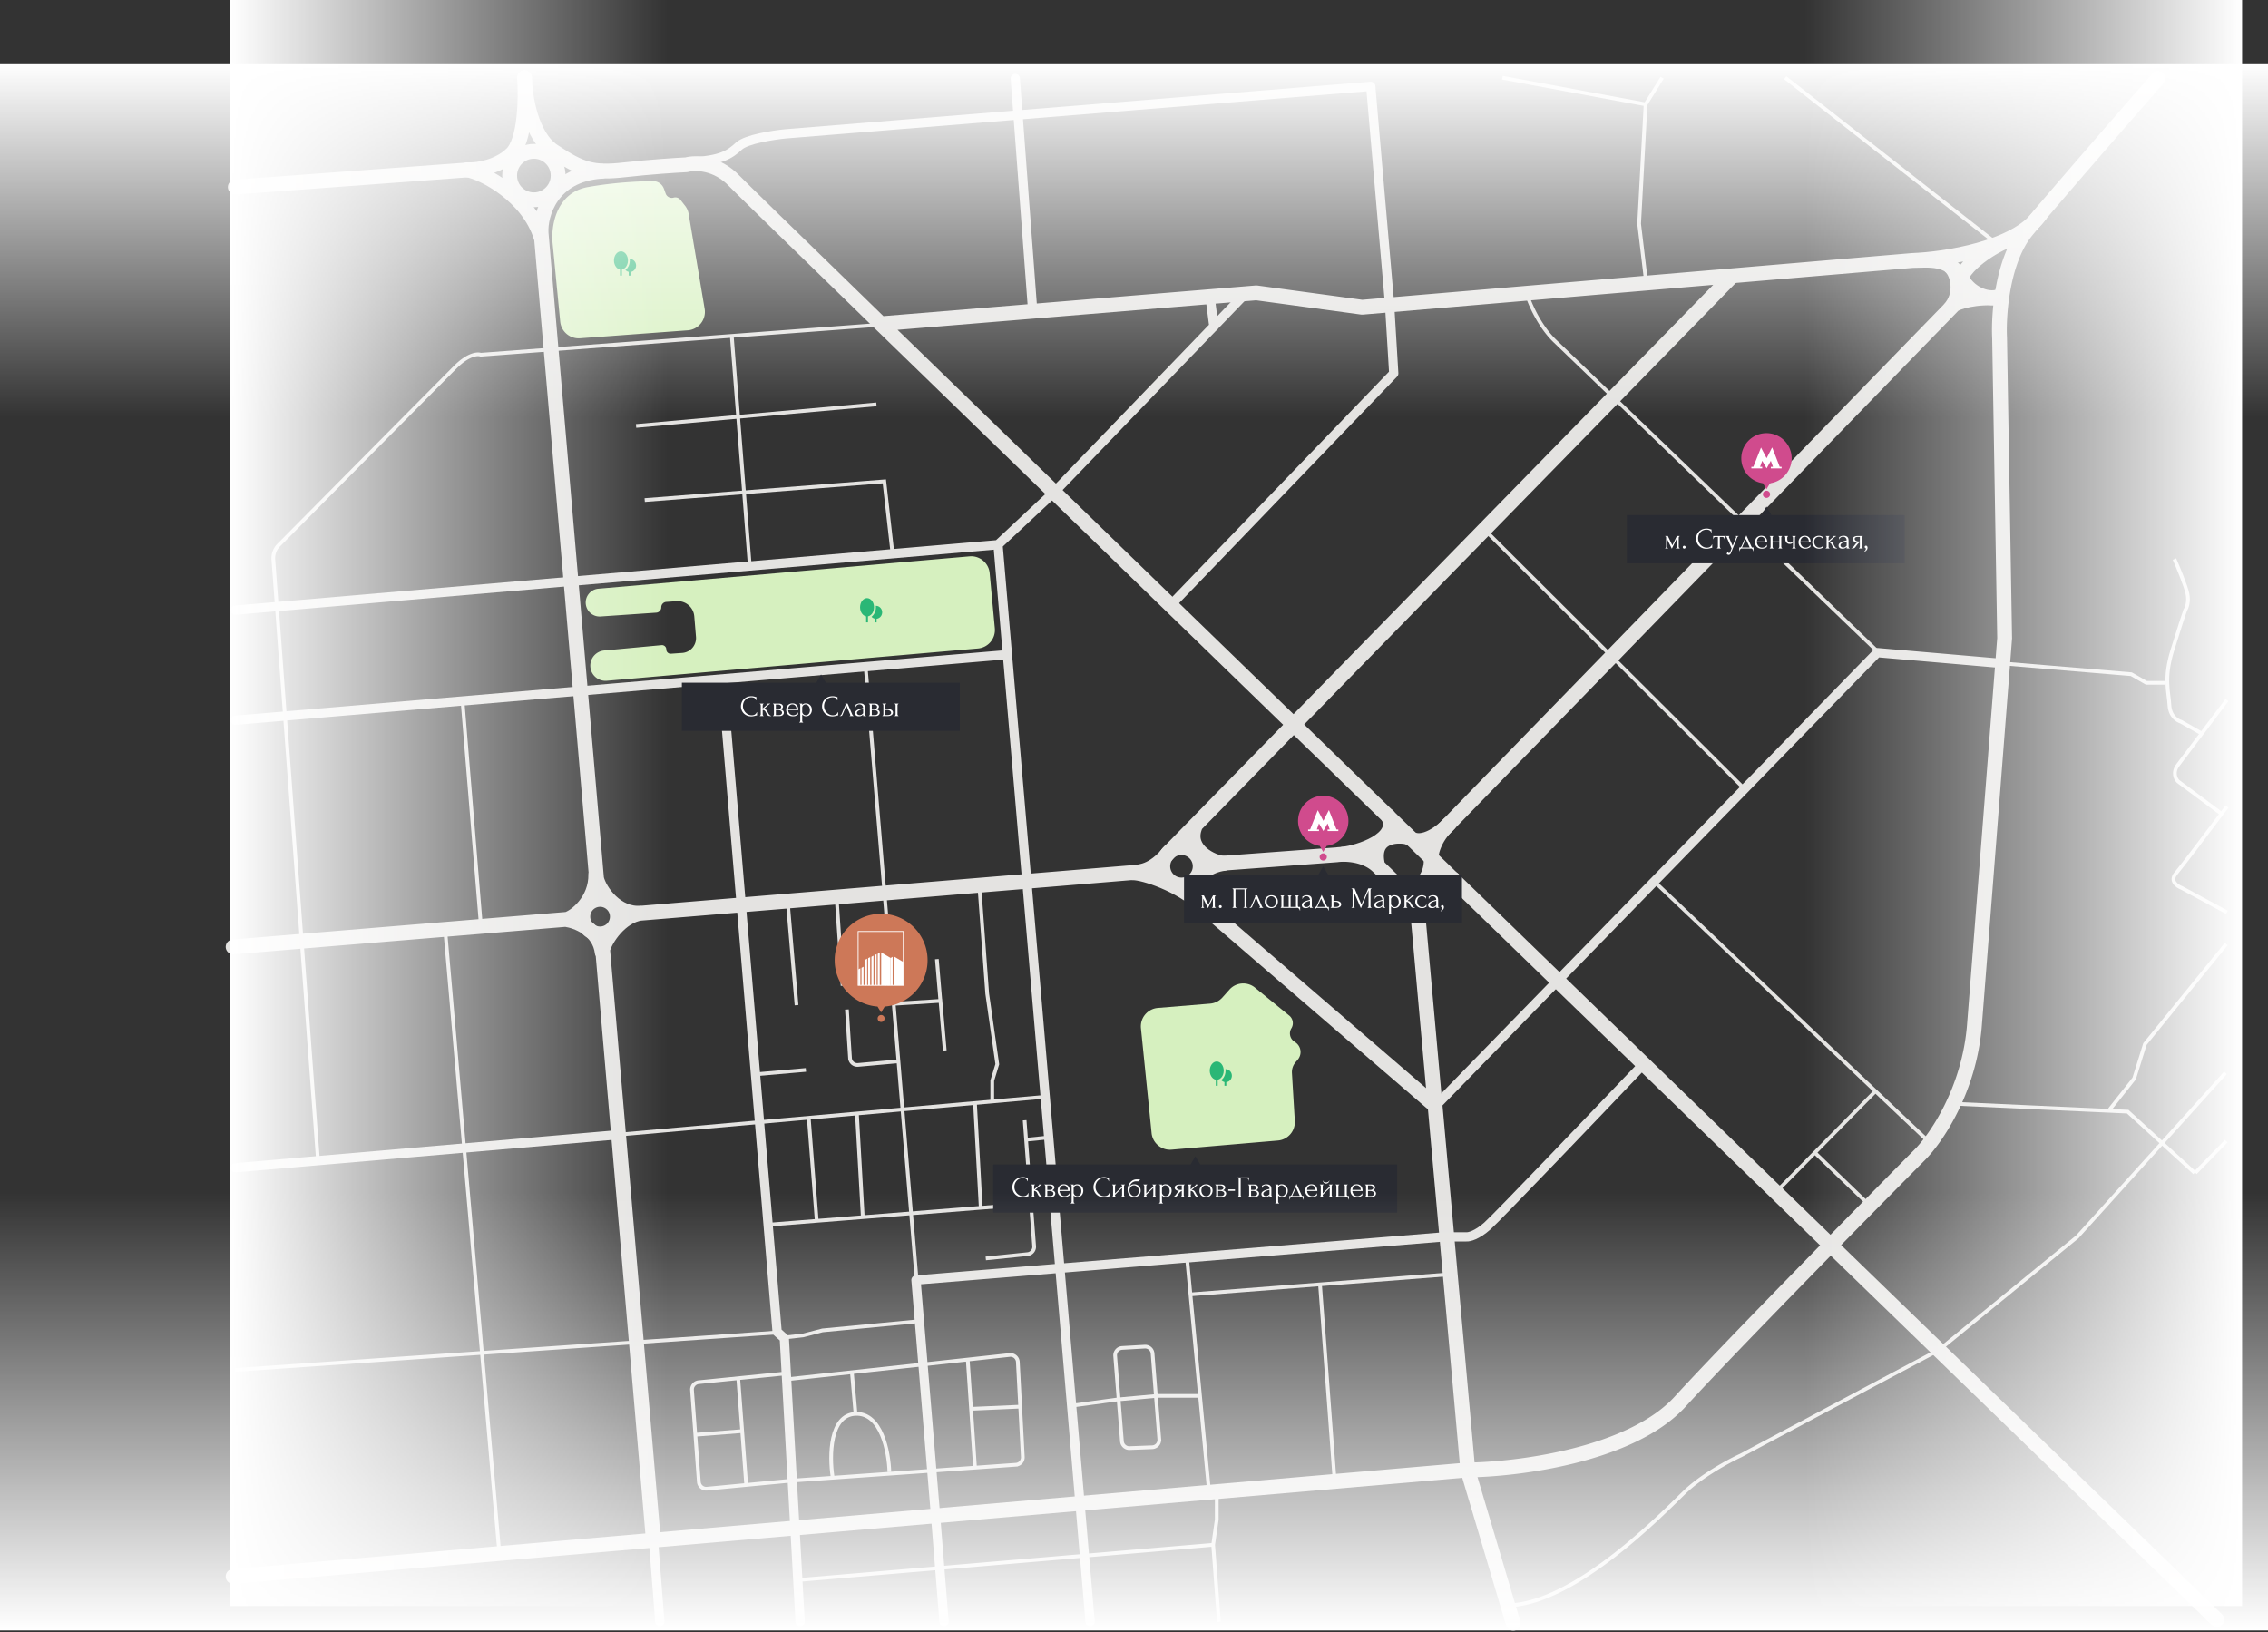 <svg width="1224" height="881" fill="none" xmlns="http://www.w3.org/2000/svg"><rect width="100%" height="100%" fill="#333333" stroke="none"/><path d="M126.982 100.964l126.206-9.32c4.53.13 15.455-1.398 22.911-8.543 7.456-7.145 7.766-30.419 6.99-41.162.129 9.837 3.417 31.532 15.533 39.609 15.144 10.096 21.358 12.038 38.444 10.096 13.669-1.553 27.959-2.459 33.396-2.718 4.66-1.294 16.387-1.32 26.018 8.932 2.206 2.349 31.616 31.02 78.805 76.888m721.145 699.373C993.975 677.951 634.029 329.045 475.285 174.746m0 0l202.73-16.698 57.084 7.766 297.071-25.241m0 0c17.47-.647 55.68-6.446 68.73-24.464m-68.73 24.464c8.15 0 19.8-2.116 26.4 9.708 5.42 9.709 15.92 11.65 20.2 9.709M1083.81 129.7c-6.73 2.33-25.86 13.281-26.79 24.465" stroke="#E4E3E1" stroke-width="8" stroke-linecap="round" stroke-linejoin="round"/><path d="M125.817 850.821l665.978-57.472c27.312-.259 88.538-8 114.944-36.891 26.406-28.892 97.211-100.835 129.311-133.196 8.67-8.672 26.72-34.794 29.51-69.898 2.8-35.105 12.04-153.906 16.31-208.919l-2.72-161.931c-.64-12.686 1.4-42.095 14.76-58.249 13.36-16.154 52.68-61.355 70.68-81.937M658.599 465.991l62.909-4.66c4.53-.647 15.3-.311 22.134 6.213m0 0a1034.557 1034.557 0 0115.145 14.756c2.071 2.201 6.213 7.379 6.213 10.485m-21.358-25.241c-4.038-15.533 8.414-17.086 15.145-15.921" stroke="#E4E3E1" stroke-width="8" stroke-linecap="round" stroke-linejoin="round"/><path d="M758.398 480.358c10.874-.311 14.11-10.226 13.98-15.922-.647-2.847 1.32-12.348 9.708-19.804-3.106 3.365-13.979 12.814-21.746 7.378m24.076 22.523c-5.825-2.33-18.795-2.097-19.416 17.474M725.002 460.941c7.508-.647 31.066-7.766 24.077-20.581m-104.459 6.602c-4.039 11.805 9.319 18.38 15.921 19.028-6.602.776-19.805 6.368-15.145 19.416m-13.98-26.018c-9.63 11.805-16.698 10.873-19.804 11.65 5.695 0 25.241 6.213 37.667 17.863" stroke="#E4E3E1" stroke-width="8" stroke-linecap="round" stroke-linejoin="round"/><circle cx="288.137" cy="94.751" r="13.086" stroke="#E4E3E1" stroke-width="8" stroke-linecap="round" stroke-linejoin="round"/><path d="M352.599 831.015l-27.354-318.426c1.351-5.696 9.568-18.252 20.752-19.805-13.048 1.243-22.379-11.65-24.055-18.64L292.02 125.817c-.647-9.838 5.281-31.532 32.619-33.396M321.533 471.814c.311 14.291-11.132 23.3-15.921 24.465 5.307.776 17.863 5.126 19.416 17.863M252.023 91.644c8.802 1.424 33.163 14.135 39.997 36.503M125.817 511.035l182.513-15.079m315.708-26.083L339.396 493.39m477.251 382.671l-24.464-82.325L765 491.231m-126.982-12.038l134.36 115.72m161.543-445.02l-303.67 310.66m149.117-13.203l274.542-282.312c1.43-1.942 12.97-5.437 26.02-3.883M1052.75 144.068c4.01 3.495 6.68 15.145-.78 22.911" stroke="#E4E3E1" stroke-width="8" stroke-linecap="round" stroke-linejoin="round"/><circle cx="323.863" cy="494.726" r="9.32" stroke="#E4E3E1" stroke-width="8" stroke-linecap="round" stroke-linejoin="round"/><circle cx="637.629" cy="467.543" r="10.096" stroke="#E4E3E1" stroke-width="8" stroke-linecap="round" stroke-linejoin="round"/><path d="M886.934 574.332c-25.759 27.054-78.675 82.403-84.266 87.373-5.592 4.971-9.838 5.955-11.262 5.825h-12.038l-207.365 16.951m204.647-89.567l236.49-242.703 67.18 5.824M372.792 87.373c16.309-.777 20.969-3.883 26.018-8.543 4.038-3.728 18.51-5.954 25.241-6.602l315.708-25.63 10.096 116.498 2.33 38.444-119.604 124.264m-505.599 3.495l411.625-35.337m0 0l30.289-28.348L670.637 159.99m-132.03 133.972l33.396 390.519M126.982 388.713l415.896-35.338m29.125 331.106l-77.665 6.349 10.484 126.205 4.66 58.249m62.521-190.803l16.309 190.803m-461.33-245.033l206.977-17.863m319.203-451.233l1.942 15.144M547.926 42.327l9.32 124.264M389.878 367.355l29.513 351.434 3.883 3.495 8.543 153m-79.218-44.657l3.495 44.657" stroke="#E4E3E1" stroke-width="5" stroke-linecap="round" stroke-linejoin="round"/><path d="M425.216 487.736l4.66 54.754m-21.746 37.279l26.794-2.33m93.586-99.411l4.272 58.248 5.436 38.056-2.718 8.932v10.873m-52.424-52.424l24.465-1.553 2.33 26.794M505.599 517.637l1.941 22.911m-92.421 120.381l114.168-9.078m12.814-1.019l-12.814 1.019m-3.107-56.549l3.107 56.549M462.495 601.515l3.106 54.754m-29.124-52.812l4.272 55.142m383.276-499.774c1.554 5.048 6.757 17.164 15.145 25.241 8.388 8.077 119.992 115.462 174.75 168.145m-211.641-65.239l139.409 139.02m-48.153 50.482l148.725 140.962M476.863 175.134l-81.937 6.146M171.64 626.756l-24.127-324.754a9.973 9.973 0 012.864-7.774c31.005-31.272 88.833-89.583 95.433-96.182 6.834-6.835 11.908-7.249 13.591-6.602l135.525-10.164M240.373 503.269l29.124 335.124m-19.804-459l9.708 118.439m145.233-192.609l-9.708-123.943" stroke="#E4E3E1" stroke-width="2"/><path d="M481.523 297.457l-4.272-37.668-129.312 10.097m-4.66-39.998l129.701-11.65m603.84-87.373L963.434 41.939m-75.335 107.954l-3.495-29.124 3.495-64.462m0 0l8.931-14.368m-8.931 14.368l-77.277-14.368M958.774 643.066l20.668-20.97m32.528-33.007l-32.528 33.007m0 0l29.038 27.96m46.21-54.366l93.59 4.272s22.01 20.117 36.11 33.007" stroke="#E4E3E1" stroke-width="2"/><path d="M1201.09 578.992l-80 88.538-74.55 60.967-107.182 57.084c-6.213 2.848-20.969 10.795-30.289 19.805-11.65 11.261-57.472 58.637-93.587 60.967M126.594 739.37l292.409-20.193 3.883 2.719 10.485-1.165 10.484-2.719 52.813-5.048m-1.942-21.746l-9.847-118.439m-17.724-213.19l17.724 213.19m-151.308 39.609l231.83-20.581M451.622 486.183l3.106 45.822m2.33 12.815l1.68 26.193a4 4 0 004.35 3.728l21.791-1.962M552.975 604.622l.793 10.485m-21.763 64.073l22.533-2.319a4 4 0 003.579-4.281l-4.349-57.473m11.633-1.165l-11.633 1.165M640.736 680.345l11.65 123.487 4.272 2.719v13.591l-1.942 13.591m0 0l3.107 41.551m-3.107-41.551l-224.063 19.028M580.157 758.398l22.911-3.106 21.358-1.942h22.912m-224.064-12.038l-46.217 4.658a4 4 0 00-3.588 4.276l3.68 49.514a4 4 0 004.368 3.685l44.864-4.273 121.901-8.653a4 4 0 003.711-4.199l-2.681-51.266a4 4 0 00-4.428-3.768l-120.445 13.133-1.165-3.107zm198.741-10.851l3.639 46.31a4 4 0 01-3.834 4.31l-12.195.469a4 4 0 01-4.141-3.681l-3.646-46.075a4 4 0 013.757-4.309l12.202-.704a4 4 0 014.218 3.68zM375.51 774.32l24.853-1.942m-1.942-28.348l4.272 57.084m119.604-66.792l1.758 26.018m2.125 31.454l-2.125-31.454m26.201-1.165l-26.201 1.165" stroke="#E4E3E1" stroke-width="2"/><path d="M449.292 796.842c-1.683-11.002-1.553-33.162 12.426-33.784m0 0c13.98-.621 17.993 20.711 18.251 31.455m-18.251-31.455l-1.941-22.134m182.512-42.328l70.093-5.436m70.093-5.437l-70.093 5.437m0 0l7.961 106.789m360.367-441.914l69.51 5.825 8.15 4.66h10.1m33.4 123.876l-24.47-13.203c-2.46-.906-6.52-3.728-3.11-7.767 3.04-3.584 16.29-21.097 24.66-32.231m0 0c1.06-1.41 2.04-2.718 2.92-3.883l-2.92 3.883zm0 0l-23.49-17.474c-1.3-1.295-3.11-4.893 0-8.932 3.11-4.038 18.9-24.982 26.41-34.949" stroke="#E4E3E1" stroke-width="2"/><path d="M1188.66 396.091l-11.65-6.601c-1.94-.518-5.9-3.029-6.21-8.932-.39-7.378-3.11-14.368 1.55-29.512 3.73-12.116 6.22-19.546 6.99-21.747.78-1.165 2.1-4.582 1.17-8.931-.93-4.349-5.05-14.239-6.99-18.64m11.26 331.241l16.7-17.086m-62.91-17.086l13.2-16.698 5.83-18.64 43.88-53.977" stroke="#E4E3E1" stroke-width="2"/><path fill-rule="evenodd" clip-rule="evenodd" d="M727.721 443.079c0 6.867-5.093 12.544-11.707 13.461l-1.896 3.236-1.88-3.237c-6.611-.92-11.7-6.596-11.7-13.46 0-7.507 6.085-13.592 13.592-13.592 7.506 0 13.591 6.085 13.591 13.592zm-11.65 19.416a1.941 1.941 0 11-3.882 0 1.941 1.941 0 013.882 0z" fill="#D04B8D"/><path d="M717.252 437.303l-.137-.001-2.916 5.714-3.02-5.762-4.135 10.409h-1.069v.836h5.855v-.836h-1.162l1.162-3.253 2.369 4.089 2.277-4.089 1.162 3.253h-1.162v.836h5.808v-.836h-1.006l-4.026-10.36z" fill="#fff"/><path fill-rule="evenodd" clip-rule="evenodd" d="M966.929 247.363c0 6.867-5.093 12.544-11.707 13.462l-1.896 3.236-1.88-3.238c-6.611-.92-11.7-6.596-11.7-13.46 0-7.507 6.085-13.592 13.592-13.592 7.506 0 13.591 6.085 13.591 13.592zm-11.65 19.416a1.942 1.942 0 11-3.884 0 1.942 1.942 0 013.884 0z" fill="#D04B8D"/><path d="M956.46 241.587h-.137l-2.915 5.713-3.021-5.762-4.135 10.409h-1.069v.836h5.855v-.836h-1.162l1.162-3.253 2.37 4.089 2.277-4.089 1.161 3.253h-1.161v.836h5.808v-.836h-1.006l-4.027-10.36z" fill="#fff"/><path fill-rule="evenodd" clip-rule="evenodd" d="M500.595 518.242c0 13.196-10.195 24.01-23.139 24.996l-1.942 3.164-1.926-3.165c-12.939-.989-23.131-11.802-23.131-24.995 0-13.846 11.224-25.07 25.069-25.07 13.846 0 25.069 11.224 25.069 25.07zm-23.198 31.429a1.87 1.87 0 11-3.742 0 1.87 1.87 0 013.742 0z" fill="#CD7858"/><path d="M475.563 531.781h5.106v-14.764l-5.106-2.998v17.762zM473.715 514.767v17.014h1.083v-17.62l-1.083.606zM472.018 515.522v16.259h1.083v-16.865l-1.083.606zM470.299 516.374v15.407h1.091v-16.02l-1.091.613zM468.511 517.151v14.63h1.091v-15.243l-1.091.613zM466.882 517.988v13.792h1.091v-14.405l-1.091.613zM482.517 531.78h4.992v-12.595l-4.992-2.938v15.533z" fill="#fff"/><path d="M480.661 517.002v14.779h1.091v-15.392l-1.091.613zM478.972 517.757v14.024h1.083v-14.63l-1.083.606zM477.252 518.602v13.179h1.091v-13.785l-1.091.606zM464.936 522.339v9.442h1.09v-10.047l-1.09.605zM463.224 523.191v8.589h1.083v-9.202l-1.083.613z" fill="#fff"/><path fill-rule="evenodd" clip-rule="evenodd" d="M462.883 502.492h24.853v29.513h-24.853v-29.513zm.455.449v28.615h23.943v-28.615h-23.943z" fill="#fff"/><path fill-rule="evenodd" clip-rule="evenodd" d="M714.118 467.543l-2.707 4.66h5.437l-2.73-4.66z" fill="#292B32"/><path fill="#292B32" d="M639 472h150v26H639z"/><path d="M655.626 488.96c0 .085.011.181.032.288.021.096.053.186.096.272.053.085.112.16.176.224a.308.308 0 00.224.096v.16h-2.08v-.16c.085 0 .16-.027.224-.08a.868.868 0 00.16-.224c.043-.096.075-.192.096-.288.021-.107.032-.203.032-.288v-4.32l-2.672 5.504-2.56-5.184v4c0 .085.011.181.032.288.021.096.053.186.096.272.043.085.096.16.16.224a.308.308 0 00.224.096v.16h-1.552v-.16c.085 0 .16-.032.224-.096a.625.625 0 00.144-.224c.043-.086.075-.176.096-.272.021-.107.032-.203.032-.288v-4.688c0-.192-.027-.379-.08-.56-.043-.182-.181-.272-.416-.272v-.16h1.424l2.448 5.008 2.448-5.008h1.52v.16c-.16 0-.288.101-.384.304a1.195 1.195 0 00-.144.528v4.688zm2.206.352c0-.214.069-.395.208-.544a.738.738 0 01.544-.224c.213 0 .395.074.544.224a.74.74 0 01.224.544.744.744 0 01-.224.544.773.773 0 01-.544.208.773.773 0 01-.544-.208.77.77 0 01-.208-.544zm7.263.528h.08c.085 0 .16-.027.224-.08a.868.868 0 00.16-.224c.043-.096.075-.192.096-.288.021-.107.032-.203.032-.288v-8.528a.82.82 0 00-.048-.256 1.14 1.14 0 00-.096-.272.63.63 0 00-.16-.208.29.29 0 00-.208-.096h-.08v-.16h8.192v.16h-.128a.241.241 0 00-.192.096.747.747 0 00-.144.224 1.964 1.964 0 00-.08.272 1.168 1.168 0 00-.032.24v8.528c0 .085.005.176.016.272.021.096.048.192.08.288.043.085.091.16.144.224a.29.29 0 00.208.096h.128v.16h-2.24v-.16h.144a.241.241 0 00.192-.096.625.625 0 00.144-.224.806.806 0 00.08-.272c.021-.107.032-.203.032-.288V480h-4.88v8.96c0 .085.011.181.032.288.021.096.048.186.08.272.043.085.096.16.16.224a.308.308 0 00.224.096h.08v.16h-2.24v-.16zm14.519 0a.48.48 0 00.256-.096.309.309 0 00.144-.272.533.533 0 00-.032-.128.815.815 0 00-.08-.24l-2.032-4.8-2.112 5.04c-.182.437-.539.656-1.072.656h-.352v-.16c.149 0 .309-.075.48-.224a1.85 1.85 0 00.432-.56l2.176-5.088c.053-.139.08-.251.08-.336 0-.128-.086-.192-.256-.192v-.16h1.296l2.464 5.76c.074.16.181.336.32.528.149.181.288.272.416.272v.16h-2.128v-.16zm6.45.272a3.864 3.864 0 01-1.44-.256 3.636 3.636 0 01-1.104-.72 3.44 3.44 0 01-.704-1.088 3.76 3.76 0 01-.24-1.36c0-.523.091-.998.272-1.424.182-.438.432-.811.752-1.12.32-.31.699-.55 1.136-.72a3.879 3.879 0 011.424-.256c.512 0 .982.085 1.408.256a3.088 3.088 0 011.824 1.76c.171.405.256.853.256 1.344 0 .458-.08.906-.24 1.344a3.18 3.18 0 01-.688 1.136c-.298.33-.672.597-1.12.8-.437.202-.949.304-1.536.304zm-.096-6.416a2.283 2.283 0 00-1.024.288c-.288.16-.533.373-.736.64a2.98 2.98 0 00-.448.88 3.59 3.59 0 00-.144 1.008c0 .394.059.778.176 1.152.128.362.304.688.528.976.235.288.512.517.832.688.32.17.678.256 1.072.256.395 0 .742-.086 1.04-.256.31-.171.566-.39.768-.656.203-.278.352-.587.448-.928.107-.342.16-.683.16-1.024 0-.352-.053-.704-.16-1.056a2.897 2.897 0 00-.496-.976 2.511 2.511 0 00-.848-.72c-.33-.182-.72-.272-1.168-.272zm15.703 5.776v1.968h-.16a1.906 1.906 0 00-.144-.448 1.858 1.858 0 00-.272-.464 1.887 1.887 0 00-.4-.384.87.87 0 00-.48-.144h-9.072v-.16a.241.241 0 00.192-.096.757.757 0 00.128-.224c.032-.086.054-.176.064-.272.022-.096.032-.176.032-.24v-4.688c0-.075-.01-.166-.032-.272a.797.797 0 00-.08-.288.616.616 0 00-.144-.224.306.306 0 00-.224-.096v-.16h1.984v.16a.308.308 0 00-.224.096.85.85 0 00-.16.224 1.917 1.917 0 00-.08.288 3.01 3.01 0 00-.016.272v5.152h2.896v-5.152c0-.075-.01-.166-.032-.272a.829.829 0 00-.24-.512.241.241 0 00-.192-.096v-.16h1.984v.16a.308.308 0 00-.224.096.63.63 0 00-.16.208 2.112 2.112 0 00-.08.272.955.955 0 00-.032.224v5.232h2.912v-5.152c0-.075-.01-.166-.032-.272a.797.797 0 00-.08-.288.616.616 0 00-.144-.224.326.326 0 00-.24-.096v-.16h2.016v.16a.326.326 0 00-.24.096 1.166 1.166 0 00-.144.224 1.917 1.917 0 00-.08.288 3.01 3.01 0 00-.016.272v4.272a2.883 2.883 0 00.064.544.739.739 0 00.128.24.326.326 0 00.24.096h.784zm5.273.528v-.816l-.08.08a2.928 2.928 0 01-.928.624c-.341.149-.757.224-1.248.224-.373 0-.693-.043-.96-.128a1.844 1.844 0 01-.656-.352 1.582 1.582 0 01-.384-.544 1.83 1.83 0 01-.112-.64c0-.363.096-.683.288-.96.203-.278.491-.523.864-.736a7.054 7.054 0 011.36-.576 23.666 23.666 0 011.856-.528c-.021-.416-.107-.752-.256-1.008a1.783 1.783 0 00-.528-.592 1.552 1.552 0 00-.64-.288 2.51 2.51 0 00-.576-.08c-.277 0-.523.042-.736.128-.213.074-.4.181-.56.32-.16.128-.293.277-.4.448-.096.17-.171.341-.224.512h-.144v-1.248a.773.773 0 00.336-.096c.128-.075.277-.155.448-.24.181-.086.395-.16.64-.224.256-.075.56-.112.912-.112.587 0 1.061.074 1.424.224.363.149.64.346.832.592.203.245.336.528.4.848.064.309.096.629.096.96v3.168c0 .213.053.416.16.608.107.181.251.272.432.272v.16h-1.616zm0-1.52v-2.288l-.16.032a29.05 29.05 0 00-.944.256 5.803 5.803 0 00-1.04.416c-.331.17-.613.373-.848.608a1.116 1.116 0 00-.352.816c0 .341.139.624.416.848.277.224.64.336 1.088.336.352 0 .661-.075.928-.224.267-.16.512-.363.736-.608l.176-.192zm10.209.992v1.968h-.16a3.556 3.556 0 00-.112-.448 2.085 2.085 0 00-.224-.464 1.502 1.502 0 00-.352-.384.727.727 0 00-.448-.144h-5.088a.794.794 0 00-.464.144 1.747 1.747 0 00-.368.384 2.723 2.723 0 00-.24.464c-.054.17-.086.32-.096.448h-.16v-1.968h.608a.247.247 0 00.176-.08c.064-.054.122-.118.176-.192.064-.075.122-.155.176-.24.053-.096.101-.182.144-.256.16-.363.352-.795.576-1.296.234-.502.469-1.019.704-1.552.245-.534.48-1.051.704-1.552l.576-1.312 2.704 5.904c.085.181.165.325.24.432a.364.364 0 00.304.144h.624zm-6.224 0h4.16l-2.08-4.56-2.08 4.56zm9.982-3.28c.491 0 .917.048 1.28.144.373.096.677.229.912.4.245.17.427.373.544.608a1.666 1.666 0 010 1.488 1.596 1.596 0 01-.56.608c-.245.17-.555.309-.928.416a5.38 5.38 0 01-1.328.144h-2.736v-.16c.085 0 .16-.027.224-.08a.868.868 0 00.16-.224c.053-.096.091-.192.112-.288.021-.107.032-.203.032-.288v-4.688c0-.075-.011-.16-.032-.256a.86.86 0 00-.112-.272.63.63 0 00-.16-.208.308.308 0 00-.224-.096v-.16h2.096v.16c-.16 0-.288.101-.384.304a1.195 1.195 0 00-.144.528v1.92h1.248zm-.112 3.28c.704 0 1.211-.112 1.52-.336.32-.235.48-.523.48-.864 0-.192-.043-.379-.128-.56a1.266 1.266 0 00-.4-.496 1.831 1.831 0 00-.64-.352 2.495 2.495 0 00-.88-.144h-1.088v2.752h1.136zm17.185.368h.08a.29.29 0 00.208-.096.844.844 0 00.16-.224.847.847 0 00.112-.272c.022-.107.032-.203.032-.288v-8.416l-4.128 9.632-3.92-9.136v7.92a1.254 1.254 0 00.128.56c.054.085.112.16.176.224a.308.308 0 00.224.096h.08v.16h-1.744v-.16h.08a.29.29 0 00.208-.096.844.844 0 00.16-.224c.043-.086.075-.176.096-.272.022-.107.032-.203.032-.288v-8.528c0-.075-.01-.16-.032-.256a1.14 1.14 0 00-.096-.272.617.617 0 00-.16-.208.29.29 0 00-.208-.096h-.08v-.16h1.632l3.712 8.752 3.712-8.752h1.808v.16h-.08a.308.308 0 00-.224.096.858.858 0 00-.176.208 1.236 1.236 0 00-.128.528v8.528a1.254 1.254 0 00.128.56c.054.085.112.16.176.224a.308.308 0 00.224.096h.08v.16h-2.272v-.16zm8.054.16v-.816l-.08.08a2.928 2.928 0 01-.928.624c-.342.149-.758.224-1.248.224-.374 0-.694-.043-.96-.128a1.836 1.836 0 01-.656-.352 1.582 1.582 0 01-.384-.544 1.83 1.83 0 01-.112-.64c0-.363.096-.683.288-.96.202-.278.49-.523.864-.736a7.027 7.027 0 011.36-.576 23.542 23.542 0 011.856-.528c-.022-.416-.107-.752-.256-1.008a1.805 1.805 0 00-.528-.592 1.552 1.552 0 00-.64-.288 2.51 2.51 0 00-.576-.08c-.278 0-.523.042-.736.128-.214.074-.4.181-.56.32-.16.128-.294.277-.4.448-.096.17-.171.341-.224.512h-.144v-1.248a.773.773 0 00.336-.096c.128-.075.277-.155.448-.24.181-.086.394-.16.64-.224.256-.075.56-.112.912-.112.586 0 1.061.074 1.424.224.362.149.64.346.832.592.202.245.336.528.4.848.064.309.096.629.096.96v3.168c0 .213.053.416.16.608.106.181.25.272.432.272v.16h-1.616zm0-1.52v-2.288l-.16.032a29.05 29.05 0 00-.944.256c-.363.106-.71.245-1.04.416-.331.17-.614.373-.848.608a1.116 1.116 0 00-.352.816c0 .341.138.624.416.848.277.224.64.336 1.088.336.352 0 .661-.075.928-.224.266-.16.512-.363.736-.608l.176-.192zm6.496-5.312c.576 0 1.072.101 1.488.304.427.192.779.448 1.056.768.288.32.502.688.64 1.104a4.01 4.01 0 010 2.544c-.128.416-.33.789-.608 1.12-.266.33-.602.597-1.008.8-.405.202-.885.304-1.44.304-.33 0-.672-.086-1.024-.256a4.188 4.188 0 01-.928-.672v3.296c0 .085.011.176.032.272.022.106.054.202.096.288.054.085.107.16.16.224a.308.308 0 00.224.096v.16h-2.08v-.16a.29.29 0 00.208-.096.844.844 0 00.16-.224.844.844 0 00.112-.288c.022-.096.032-.187.032-.272v-8.256c0-.096-.005-.187-.016-.272a.534.534 0 00-.048-.24.36.36 0 00-.16-.176.5.5 0 00-.288-.096v-.16h1.568v.704c.214-.256.47-.454.768-.592.31-.15.662-.224 1.056-.224zm.144 6.4a2.04 2.04 0 00.976-.256c.278-.16.507-.368.688-.624.182-.256.315-.539.4-.848.086-.32.128-.651.128-.992 0-.384-.053-.763-.16-1.136a3.238 3.238 0 00-.464-.992 2.4 2.4 0 00-.752-.72 1.745 1.745 0 00-.992-.288c-.224 0-.448.042-.672.128a1.83 1.83 0 00-.576.368c-.16.16-.293.352-.4.576a1.734 1.734 0 00-.144.72v2.096c0 .288.059.554.176.8.118.234.267.442.448.624.192.17.406.304.64.4.235.096.47.144.704.144zm9.531-.816a2.722 2.722 0 00.608.72c.138.106.277.197.416.272a.951.951 0 00.4.096v.16h-.608c-.491 0-.87-.102-1.136-.304a2.224 2.224 0 01-.624-.72l-.752-1.424c-.118-.224-.315-.416-.592-.576a1.652 1.652 0 00-.88-.256v2.272c0 .085.005.176.016.272.021.096.053.186.096.272.042.085.096.16.16.224a.34.34 0 00.224.08v.16h-2.064v-.16a.322.322 0 00.208-.08.731.731 0 00.176-.224 1.254 1.254 0 00.128-.544v-4.704c0-.075-.011-.16-.032-.256a1.188 1.188 0 00-.096-.288.481.481 0 00-.144-.208.326.326 0 00-.24-.096v-.16h2.048v.16a.29.29 0 00-.208.096.747.747 0 00-.144.208 1.108 1.108 0 00-.096.288 1.152 1.152 0 00-.032.256v1.648c.458-.406.912-.795 1.36-1.168.448-.384.901-.779 1.36-1.184 0-.011.005-.022.016-.032.01-.011.016-.022.016-.032 0-.054-.027-.08-.08-.08v-.16h1.392v.16a.498.498 0 00-.192.048c-.075.032-.15.069-.224.112a1.586 1.586 0 00-.256.16c-.48.405-.96.821-1.44 1.248-.48.416-.96.826-1.44 1.232.458 0 .832.085 1.12.256.298.17.549.442.752.816l.784 1.44zm7.618.672a.474.474 0 00-.24.064c-.075.032-.16.074-.256.128a5.34 5.34 0 01-.72.336c-.299.106-.672.16-1.12.16a4.297 4.297 0 01-1.504-.256 3.772 3.772 0 01-1.168-.736 3.421 3.421 0 01-.768-1.104 3.49 3.49 0 01-.272-1.376c0-.459.08-.896.24-1.312.171-.416.411-.784.72-1.104.309-.32.688-.576 1.136-.768a3.986 3.986 0 011.552-.288c.395 0 .715.048.96.144.245.085.453.17.624.256.096.053.187.096.272.128a.906.906 0 00.288.048v1.216h-.16a1.209 1.209 0 00-.288-.528 1.916 1.916 0 00-.48-.4 2.203 2.203 0 00-.592-.24 2.532 2.532 0 00-.624-.08c-.437 0-.821.08-1.152.24a2.237 2.237 0 00-.816.608 2.474 2.474 0 00-.48.848c-.107.32-.16.65-.16.992 0 .394.059.784.176 1.168.128.373.304.709.528 1.008.235.298.517.538.848.72.341.181.725.272 1.152.272.299 0 .576-.043.832-.128.256-.086.475-.198.656-.336.192-.139.341-.288.448-.448.117-.171.187-.331.208-.48h.16v1.248zm5.289.576v-.816l-.08.08a2.928 2.928 0 01-.928.624c-.341.149-.757.224-1.248.224-.373 0-.693-.043-.96-.128a1.844 1.844 0 01-.656-.352 1.582 1.582 0 01-.384-.544 1.83 1.83 0 01-.112-.64c0-.363.096-.683.288-.96.203-.278.491-.523.864-.736a7.054 7.054 0 011.36-.576 23.666 23.666 0 011.856-.528c-.021-.416-.107-.752-.256-1.008a1.783 1.783 0 00-.528-.592 1.552 1.552 0 00-.64-.288 2.51 2.51 0 00-.576-.08c-.277 0-.523.042-.736.128-.213.074-.4.181-.56.32-.16.128-.293.277-.4.448-.096.17-.171.341-.224.512h-.144v-1.248a.773.773 0 00.336-.096c.128-.075.277-.155.448-.24.181-.086.395-.16.64-.224.256-.075.56-.112.912-.112.587 0 1.061.074 1.424.224.363.149.64.346.832.592.203.245.336.528.4.848.064.309.096.629.096.96v3.168c0 .213.053.416.16.608.107.181.251.272.432.272v.16h-1.616zm0-1.52v-2.288l-.16.032a29.05 29.05 0 00-.944.256 5.803 5.803 0 00-1.04.416c-.331.17-.613.373-.848.608a1.116 1.116 0 00-.352.816c0 .341.139.624.416.848.277.224.64.336 1.088.336.352 0 .661-.075.928-.224.267-.16.512-.363.736-.608l.176-.192zm3.232.032c.31 0 .534.106.672.32.15.213.224.458.224.736 0 .16-.021.336-.064.528-.042.202-.128.4-.256.592-.117.202-.293.4-.528.592a3.516 3.516 0 01-.896.56l-.08-.144c.214-.192.379-.368.496-.528a1.62 1.62 0 00.272-.416.887.887 0 00.112-.336c.022-.107.032-.219.032-.336 0-.086-.026-.15-.08-.192a1.064 1.064 0 00-.176-.144 4.193 4.193 0 01-.256-.176c-.085-.075-.128-.198-.128-.368a.67.67 0 01.192-.496.633.633 0 01.464-.192z" fill="#fff"/><path fill-rule="evenodd" clip-rule="evenodd" d="M953.326 273.381l-2.707 4.659h5.437l-2.73-4.659z" fill="#292B32"/><path fill="#292B32" d="M878 278h150v26H878z"/><path d="M905.977 294.96a1.254 1.254 0 00.128.56c.054.085.112.16.176.224a.308.308 0 00.224.096v.16h-2.08v-.16a.34.34 0 00.224-.08.844.844 0 00.16-.224 1.438 1.438 0 00.128-.576v-4.32l-2.672 5.504-2.56-5.184v4a1.254 1.254 0 00.128.56c.043.085.096.16.16.224a.308.308 0 00.224.096v.16h-1.552v-.16c.086 0 .16-.032.224-.096a.625.625 0 00.144-.224c.043-.086.075-.176.096-.272.022-.107.032-.203.032-.288v-4.688a1.95 1.95 0 00-.08-.56c-.042-.182-.181-.272-.416-.272v-.16h1.424l2.448 5.008 2.448-5.008h1.52v.16c-.16 0-.288.101-.384.304a1.195 1.195 0 00-.144.528v4.688zm2.206.352c0-.214.07-.395.208-.544a.74.74 0 01.544-.224c.214 0 .395.074.544.224.15.149.224.33.224.544a.74.74 0 01-.224.544.772.772 0 01-.544.208.775.775 0 01-.544-.208.775.775 0 01-.208-.544zm12.895-9.456c-.789 0-1.477.144-2.064.432a4.249 4.249 0 00-1.44 1.104 4.566 4.566 0 00-.864 1.52 5.484 5.484 0 00-.272 1.68c0 .629.123 1.248.368 1.856a5.46 5.46 0 001.008 1.6c.438.458.944.832 1.52 1.12.576.277 1.2.416 1.872.416.192 0 .416-.022.672-.064.267-.043.528-.123.784-.24.256-.128.491-.304.704-.528a2.16 2.16 0 00.512-.88h.16v1.776c-.16 0-.33.021-.512.064l-.576.144a12.55 12.55 0 01-.928.208c-.33.064-.682.096-1.056.096-.928 0-1.744-.16-2.448-.48a5.365 5.365 0 01-1.76-1.248 5.181 5.181 0 01-1.056-1.728 5.783 5.783 0 01-.352-1.968c0-.662.118-1.318.352-1.968a5.015 5.015 0 011.072-1.744c.48-.523 1.083-.944 1.808-1.264.726-.32 1.579-.48 2.56-.48.352 0 .667.032.944.096.288.064.544.128.768.192.16.053.304.096.432.128.139.021.272.032.4.032v1.776h-.16a1.837 1.837 0 00-.96-1.328 2.35 2.35 0 00-.736-.24 3.63 3.63 0 00-.752-.08zm9.511 5.104c0-.118-.022-.246-.064-.384a1.103 1.103 0 00-.192-.368 1.028 1.028 0 00-.32-.288.871.871 0 00-.448-.112h-1.408v5.152a1.475 1.475 0 00.128.56c.053.085.106.16.16.224a.306.306 0 00.224.096v.16h-2.08v-.16c.085 0 .16-.032.224-.096a.868.868 0 00.16-.224.894.894 0 00.112-.272c.021-.107.032-.203.032-.288v-5.152h-1.376a.869.869 0 00-.448.112c-.128.074-.235.17-.32.288a1.268 1.268 0 00-.176.368 1.295 1.295 0 00-.064.384h-.16v-1.68h6.16v1.68h-.144zm3.62 7.328c-.149.448-.341.752-.576.912-.224.16-.458.24-.704.24a1.12 1.12 0 01-.432-.08 2.023 2.023 0 01-.336-.176 1.55 1.55 0 01-.224-.176 2.798 2.798 0 00-.064-.08l.528-1.296c.043.17.096.314.16.432a.985.985 0 00.224.288.514.514 0 00.352.128c.256 0 .459-.187.608-.56l.768-1.968-2.56-5.824a3.245 3.245 0 00-.272-.48c-.085-.139-.234-.208-.448-.208v-.16h2.064v.16c-.042 0-.096.037-.16.112a.425.425 0 00-.096.288c0 .085.022.17.064.256l1.968 4.528 1.888-4.624a.532.532 0 00.048-.208.319.319 0 00-.112-.256.29.29 0 00-.208-.096v-.16h1.552v.16c-.17 0-.32.074-.448.224a1.791 1.791 0 00-.288.48l-3.296 8.144zm12.139-2.816v1.968h-.16a3.556 3.556 0 00-.112-.448 2.085 2.085 0 00-.224-.464 1.502 1.502 0 00-.352-.384.727.727 0 00-.448-.144h-5.088a.794.794 0 00-.464.144 1.747 1.747 0 00-.368.384 2.723 2.723 0 00-.24.464c-.054.17-.086.32-.096.448h-.16v-1.968h.608a.247.247 0 00.176-.08c.064-.054.122-.118.176-.192.064-.075.122-.155.176-.24.053-.096.101-.182.144-.256.16-.363.352-.795.576-1.296.234-.502.469-1.019.704-1.552.245-.534.48-1.051.704-1.552l.576-1.312 2.704 5.904c.085.181.165.325.24.432a.364.364 0 00.304.144h.624zm-6.224 0h4.16l-2.08-4.56-2.08 4.56zm8.046-2.704c.043.373.133.73.272 1.072.139.33.32.624.544.88.235.256.517.464.848.624.331.149.715.224 1.152.224.235 0 .48-.032.736-.096.267-.075.512-.176.736-.304.224-.128.421-.283.592-.464.181-.192.304-.406.368-.64h.144v1.2a.51.51 0 00-.224.064c-.075.042-.165.096-.272.16a6.696 6.696 0 01-.864.416c-.363.138-.843.208-1.44.208-.48 0-.939-.07-1.376-.208a3.236 3.236 0 01-1.136-.64 3.171 3.171 0 01-.8-1.104c-.192-.448-.288-.982-.288-1.6 0-.395.064-.795.192-1.2.139-.406.341-.768.608-1.088a3.06 3.06 0 011.056-.8c.427-.203.939-.304 1.536-.304.533 0 .997.09 1.392.272.405.181.736.432.992.752.267.32.464.698.592 1.136.128.437.192.917.192 1.44h-5.552zm2.32-3.072c-.373 0-.699.074-.976.224a2.374 2.374 0 00-.688.576 2.665 2.665 0 00-.448.8 3.862 3.862 0 00-.208.896h4.56a2.997 2.997 0 00-.176-.912 2.59 2.59 0 00-.416-.8 1.956 1.956 0 00-.688-.56 1.984 1.984 0 00-.96-.224zm6.134 5.264c0 .085.01.181.032.288a1.156 1.156 0 00.24.496.29.29 0 00.208.096v.16h-2.016v-.16a.265.265 0 00.192-.08.868.868 0 00.16-.224c.042-.096.074-.192.096-.288.021-.107.032-.203.032-.288v-4.688a1.236 1.236 0 00-.128-.528.63.63 0 00-.16-.208.244.244 0 00-.192-.096v-.16h2.016v.16a.306.306 0 00-.224.096.747.747 0 00-.144.208 1.964 1.964 0 00-.08.272 1.152 1.152 0 00-.032.256v1.936h3.648v-1.936a1.236 1.236 0 00-.128-.528.481.481 0 00-.144-.208.26.26 0 00-.208-.096v-.16h2.016v.16a.306.306 0 00-.224.096.747.747 0 00-.144.208 1.14 1.14 0 00-.096.272 2.261 2.261 0 00-.016.256v4.688c0 .085.01.181.032.288a1.156 1.156 0 00.24.496.29.29 0 00.208.096v.16h-2.016v-.16a.265.265 0 00.192-.08.868.868 0 00.16-.224c.042-.096.074-.192.096-.288.021-.107.032-.203.032-.288v-2.224h-3.648v2.224zm12.089.032c0 .085.01.176.032.272.032.096.069.186.112.272.042.085.09.16.144.224.053.053.122.08.208.08v.16h-2.032v-.16a.265.265 0 00.192-.08.868.868 0 00.16-.224 1.254 1.254 0 00.128-.544v-2.208a2.889 2.889 0 01-.784.592c-.267.128-.603.192-1.008.192-.384 0-.726-.075-1.024-.224a2.292 2.292 0 01-.752-.592 3.06 3.06 0 01-.448-.848 3.435 3.435 0 01-.144-.992v-.64c0-.075-.011-.16-.032-.256a1.138 1.138 0 00-.064-.272.57.57 0 00-.128-.208c-.043-.064-.091-.096-.144-.096v-.16h1.872v.16c-.064 0-.128.032-.192.096a.747.747 0 00-.144.208 1.964 1.964 0 00-.08.272 1.152 1.152 0 00-.032.256v.64c0 .362.053.672.16.928.106.245.24.448.4.608.16.149.336.261.528.336.192.064.378.096.56.096.277 0 .528-.064.752-.192.234-.139.469-.347.704-.624v-1.792a1.236 1.236 0 00-.128-.528.63.63 0 00-.16-.208.244.244 0 00-.192-.096v-.16h2.032v.16a.257.257 0 00-.208.096.747.747 0 00-.144.208 2.01 2.01 0 00-.112.272 1.152 1.152 0 00-.032.256v4.72zm2.941-2.224c.043.373.134.73.272 1.072.139.33.32.624.544.88.235.256.518.464.848.624.331.149.715.224 1.152.224.235 0 .48-.032.736-.096.267-.075.512-.176.736-.304.224-.128.422-.283.592-.464.182-.192.304-.406.368-.64h.144v1.2a.513.513 0 00-.224.064c-.074.042-.165.096-.272.16a6.696 6.696 0 01-.864.416c-.362.138-.842.208-1.44.208-.48 0-.938-.07-1.376-.208a3.245 3.245 0 01-1.136-.64 3.184 3.184 0 01-.8-1.104c-.192-.448-.288-.982-.288-1.6 0-.395.064-.795.192-1.2.139-.406.342-.768.608-1.088.278-.331.63-.598 1.056-.8.427-.203.939-.304 1.536-.304.534 0 .998.09 1.392.272.406.181.736.432.992.752.267.32.464.698.592 1.136.128.437.192.917.192 1.44h-5.552zm2.32-3.072c-.373 0-.698.074-.976.224a2.387 2.387 0 00-.688.576 2.665 2.665 0 00-.448.8 3.913 3.913 0 00-.208.896h4.56a2.967 2.967 0 00-.176-.912 2.57 2.57 0 00-.416-.8 1.948 1.948 0 00-.688-.56 1.984 1.984 0 00-.96-.224zm10.126 5.728a.474.474 0 00-.24.064 2.76 2.76 0 00-.256.128 5.34 5.34 0 01-.72.336c-.298.106-.672.16-1.12.16a4.297 4.297 0 01-1.504-.256 3.772 3.772 0 01-1.168-.736 3.452 3.452 0 01-.768-1.104 3.49 3.49 0 01-.272-1.376c0-.459.08-.896.24-1.312.171-.416.411-.784.72-1.104.31-.32.688-.576 1.136-.768a3.986 3.986 0 011.552-.288c.395 0 .715.048.96.144.246.085.454.17.624.256.096.053.187.096.272.128a.906.906 0 00.288.048v1.216h-.16a1.209 1.209 0 00-.288-.528 1.881 1.881 0 00-.48-.4 2.19 2.19 0 00-.592-.24 2.532 2.532 0 00-.624-.08c-.437 0-.821.08-1.152.24-.33.149-.602.352-.816.608a2.474 2.474 0 00-.48.848c-.106.32-.16.65-.16.992 0 .394.059.784.176 1.168.128.373.304.709.528 1.008.235.298.518.538.848.72.342.181.726.272 1.152.272.299 0 .576-.043.832-.128.256-.086.475-.198.656-.336.192-.139.342-.288.448-.448.118-.171.187-.331.208-.48h.16v1.248zm5.913-.672c.064.117.149.24.256.368.107.128.224.245.352.352.139.106.277.197.416.272a.955.955 0 00.4.096v.16h-.608c-.491 0-.869-.102-1.136-.304a2.224 2.224 0 01-.624-.72l-.752-1.424c-.117-.224-.315-.416-.592-.576a1.65 1.65 0 00-.88-.256v2.272c0 .085.005.176.016.272.021.096.053.186.096.272.043.085.096.16.16.224.064.053.139.08.224.08v.16h-2.064v-.16a.32.32 0 00.208-.08.716.716 0 00.176-.224 1.28 1.28 0 00.128-.544v-4.704c0-.075-.011-.16-.032-.256a1.108 1.108 0 00-.096-.288.481.481 0 00-.144-.208.326.326 0 00-.24-.096v-.16h2.048v.16a.29.29 0 00-.208.096.792.792 0 00-.144.208 1.108 1.108 0 00-.096.288 1.215 1.215 0 00-.032.256v1.648a59.95 59.95 0 011.36-1.168c.448-.384.901-.779 1.36-1.184 0-.011.005-.022.016-.032.011-.011.016-.022.016-.032 0-.054-.027-.08-.08-.08v-.16h1.392v.16a.507.507 0 00-.192.048 2.126 2.126 0 00-.224.112 1.63 1.63 0 00-.256.16c-.48.405-.96.821-1.44 1.248-.48.416-.96.826-1.44 1.232.459 0 .832.085 1.12.256.299.17.549.442.752.816l.784 1.44zm6.595 1.248v-.816l-.08.08a2.928 2.928 0 01-.928.624c-.342.149-.758.224-1.248.224-.374 0-.694-.043-.96-.128a1.836 1.836 0 01-.656-.352 1.582 1.582 0 01-.384-.544 1.83 1.83 0 01-.112-.64c0-.363.096-.683.288-.96.202-.278.49-.523.864-.736a7.027 7.027 0 011.36-.576 23.542 23.542 0 011.856-.528c-.022-.416-.107-.752-.256-1.008a1.805 1.805 0 00-.528-.592 1.552 1.552 0 00-.64-.288 2.51 2.51 0 00-.576-.08c-.278 0-.523.042-.736.128-.214.074-.4.181-.56.32-.16.128-.294.277-.4.448-.096.17-.171.341-.224.512h-.144v-1.248a.773.773 0 00.336-.096c.128-.075.277-.155.448-.24.181-.086.394-.16.64-.224.256-.075.56-.112.912-.112.586 0 1.061.074 1.424.224.362.149.64.346.832.592.202.245.336.528.4.848.064.309.096.629.096.96v3.168c0 .213.053.416.16.608.106.181.25.272.432.272v.16h-1.616zm0-1.52v-2.288l-.16.032a29.05 29.05 0 00-.944.256c-.363.106-.71.245-1.04.416-.331.17-.614.373-.848.608a1.116 1.116 0 00-.352.816c0 .341.138.624.416.848.277.224.64.336 1.088.336.352 0 .661-.075.928-.224.266-.16.512-.363.736-.608l.176-.192zm8.192.48c0 .085.01.181.03.288.02.096.06.192.1.288.05.085.1.16.16.224.06.053.14.08.22.08v.16h-2.08v-.16a.28.28 0 00.21-.096.892.892 0 00.16-.224.915.915 0 00.11-.272c.02-.107.03-.203.03-.288v-2.24c-.11.021-.25.085-.4.192a2.8 2.8 0 00-.46.384c-.16.149-.31.314-.46.496-.15.181-.29.362-.42.544l-.27.368c-.08.096-.14.186-.19.272-.11.138-.22.272-.32.4-.11.117-.23.224-.37.32-.13.096-.28.17-.47.224-.18.053-.39.08-.636.08h-.592v-.16a.763.763 0 00.384-.112c.139-.075.272-.166.4-.272a5.109 5.109 0 00.654-.752l.5-.688c.18-.246.37-.486.56-.72.19-.246.41-.438.65-.576a3.697 3.697 0 01-1.02-.16 2.32 2.32 0 01-.75-.384 1.82 1.82 0 01-.47-.544 1.686 1.686 0 01-.14-.672c0-.224.048-.438.14-.64.11-.203.28-.379.5-.528.22-.16.51-.283.85-.368.35-.096.77-.144 1.26-.144h2.64v.16a.3.3 0 00-.22.096.821.821 0 00-.16.208c-.04.085-.08.176-.1.272-.02.096-.03.181-.03.256v4.688zm-3.84-4.096c0 .16.05.32.14.48.11.16.25.304.42.432.18.128.38.234.61.32.22.074.46.112.72.112h.89v-2.416h-1.04c-.64 0-1.09.101-1.36.304a.95.95 0 00-.38.768zm6.04 3.648c.31 0 .53.106.67.32.15.213.22.458.22.736 0 .16-.02.336-.06.528-.04.202-.13.4-.26.592-.11.202-.29.4-.53.592-.22.202-.52.389-.89.56l-.08-.144c.21-.192.38-.368.49-.528.13-.15.22-.288.28-.416.06-.118.1-.23.11-.336.02-.107.03-.219.03-.336a.24.24 0 00-.08-.192.814.814 0 00-.18-.144c-.08-.054-.17-.112-.25-.176-.09-.075-.13-.198-.13-.368a.651.651 0 01.66-.688z" fill="#fff"/><path d="M659.705 538.344l3.786-4.246a10 10 0 0113.785-1.092l18.514 15.104a5.267 5.267 0 011.149 6.855 5.268 5.268 0 001.448 7.081l.813.572a6.322 6.322 0 011.218 9.218l-1.297 1.556a8.192 8.192 0 00-1.883 5.733l1.552 25.865a10 10 0 01-9.127 10.562l-57.368 4.925a9.999 9.999 0 01-10.804-8.953l-5.743-56.567c-.566-5.568 3.548-10.515 9.126-10.976l28.191-2.328a10.002 10.002 0 006.64-3.309zM523.273 300.261l-200.314 17.465c-4.34.379-7.45 4.356-6.77 8.66a7.515 7.515 0 007.938 6.325l30.033-2.061a2.91 2.91 0 002.711-2.903 2.91 2.91 0 012.712-2.904l5.604-.382a8.923 8.923 0 019.5 8.162l.925 11.093a8.026 8.026 0 01-7.439 8.672l-6.096.426a2.327 2.327 0 01-2.488-2.321 2.326 2.326 0 00-2.543-2.316l-31.02 2.899a8.2 8.2 0 00-7.416 8.749 8.2 8.2 0 008.89 7.585l200.301-17.433c5.528-.481 9.608-5.371 9.09-10.896l-2.793-29.791c-.513-5.473-5.349-9.506-10.825-9.029zM298.234 131.254l4.104 42.308a10 10 0 0010.691 9.007l58.133-4.296c5.875-.434 10.103-5.827 9.123-11.636l-8.646-51.261a9.555 9.555 0 00-1.878-4.274l-2.503-3.218a3.51 3.51 0 00-3.736-1.22 3.51 3.51 0 01-4.268-2.187l-.923-2.563c-.883-2.454-3.16-4.136-5.768-4.132-7.705.01-21.125.65-35.301 3.182-17.397 3.107-19.934 21.488-19.028 30.29z" fill="#D6F0BF"/><path fill-rule="evenodd" clip-rule="evenodd" d="M645.118 624l-2.707 4.66h5.437l-2.73-4.66z" fill="#292B32"/><path d="M536 628.457h218v26H536v-26z" fill="#292B32"/><path d="M552.079 635.856c-.79 0-1.478.144-2.064.432a4.249 4.249 0 00-1.44 1.104 4.566 4.566 0 00-.864 1.52 5.454 5.454 0 00-.272 1.68c0 .629.122 1.248.368 1.856.245.597.581 1.13 1.008 1.6a5.46 5.46 0 001.52 1.12c.576.277 1.2.416 1.872.416.192 0 .416-.022.672-.064.266-.043.528-.123.784-.24.256-.128.49-.304.704-.528.224-.224.394-.518.512-.88h.16v1.776c-.16 0-.331.021-.512.064l-.576.144c-.278.074-.587.144-.928.208a5.558 5.558 0 01-1.056.096c-.928 0-1.744-.16-2.448-.48-.704-.32-1.291-.736-1.76-1.248a5.149 5.149 0 01-1.056-1.728 5.759 5.759 0 01-.352-1.968c0-.662.117-1.318.352-1.968a5 5 0 011.072-1.744c.48-.523 1.082-.944 1.808-1.264.725-.32 1.578-.48 2.56-.48.352 0 .666.032.944.096.288.064.544.128.768.192.16.053.304.096.432.128.138.021.272.032.4.032v1.776h-.16a1.849 1.849 0 00-.352-.816 1.743 1.743 0 00-.608-.512 2.358 2.358 0 00-.736-.24 3.638 3.638 0 00-.752-.08zm9.184 8.896c.064.117.15.24.256.368.107.128.224.245.352.352.139.106.278.197.416.272a.955.955 0 00.4.096v.16h-.608c-.49 0-.869-.102-1.136-.304a2.248 2.248 0 01-.624-.72l-.752-1.424c-.117-.224-.314-.416-.592-.576a1.647 1.647 0 00-.88-.256v2.272c0 .085.006.176.016.272.022.096.054.186.096.272.043.085.096.16.16.224.064.053.139.08.224.08v.16h-2.064v-.16a.32.32 0 00.208-.08.702.702 0 00.176-.224c.043-.086.075-.176.096-.272.022-.096.032-.187.032-.272v-4.704c0-.075-.01-.16-.032-.256a1.108 1.108 0 00-.096-.288.481.481 0 00-.144-.208.326.326 0 00-.24-.096v-.16h2.048v.16a.292.292 0 00-.208.096.792.792 0 00-.144.208 1.188 1.188 0 00-.096.288 1.215 1.215 0 00-.032.256v1.648a59.95 59.95 0 011.36-1.168c.448-.384.902-.779 1.36-1.184 0-.011.006-.022.016-.032.011-.011.016-.022.016-.032 0-.054-.026-.08-.08-.08v-.16h1.392v.16a.507.507 0 00-.192.048 2.227 2.227 0 00-.224.112c-.085.042-.17.096-.256.16-.48.405-.96.821-1.44 1.248-.48.416-.96.826-1.44 1.232.459 0 .832.085 1.12.256.299.17.55.442.752.816l.784 1.44zm7.795-3.872c0 .181-.037.352-.112.512a2.034 2.034 0 01-.672.8c-.149.096-.293.17-.432.224.181.032.368.09.56.176.203.085.384.197.544.336.171.138.309.314.416.528.107.202.16.448.16.736 0 .149-.037.33-.112.544-.064.202-.187.4-.368.592-.171.181-.411.341-.72.48-.299.128-.688.192-1.168.192h-3.52v-.16c.085 0 .16-.032.224-.096a.868.868 0 00.16-.224.87.87 0 00.112-.272c.021-.107.032-.203.032-.288v-4.672a1.22 1.22 0 00-.144-.544c-.085-.203-.213-.304-.384-.304v-.16h3.264c.384 0 .709.053.976.16.277.096.501.224.672.384.181.149.309.32.384.512.085.181.128.362.128.544zm-3.856 1.328h1.232c.309 0 .565-.032.768-.096.213-.075.384-.171.512-.288a.996.996 0 00.272-.4c.064-.15.096-.304.096-.464a.838.838 0 00-.112-.4 1.09 1.09 0 00-.336-.368 1.66 1.66 0 00-.512-.288 1.974 1.974 0 00-.688-.112h-1.232v2.416zm1.568 3.28c.128 0 .288-.011.48-.032.203-.032.395-.091.576-.176.192-.096.352-.23.48-.4.139-.182.208-.416.208-.704 0-.31-.091-.56-.272-.752a1.744 1.744 0 00-.64-.432 2.518 2.518 0 00-.736-.208 5.126 5.126 0 00-.592-.048h-1.072v2.752h1.568zm5.025-2.72c.043.373.134.73.272 1.072.139.33.32.624.544.88.235.256.518.464.848.624.331.149.715.224 1.152.224.235 0 .48-.032.736-.096.267-.075.512-.176.736-.304.224-.128.422-.283.592-.464.182-.192.304-.406.368-.64h.144v1.2a.513.513 0 00-.224.064c-.074.042-.165.096-.272.16a6.696 6.696 0 01-.864.416c-.362.138-.842.208-1.44.208-.48 0-.938-.07-1.376-.208a3.245 3.245 0 01-1.136-.64 3.184 3.184 0 01-.8-1.104c-.192-.448-.288-.982-.288-1.6 0-.395.064-.795.192-1.2.139-.406.342-.768.608-1.088.278-.331.63-.598 1.056-.8.427-.203.939-.304 1.536-.304.534 0 .998.09 1.392.272.406.181.736.432.992.752.267.32.464.698.592 1.136.128.437.192.917.192 1.44h-5.552zm2.32-3.072c-.373 0-.698.074-.976.224a2.387 2.387 0 00-.688.576 2.665 2.665 0 00-.448.8 3.913 3.913 0 00-.208.896h4.56a2.967 2.967 0 00-.176-.912 2.57 2.57 0 00-.416-.8 1.948 1.948 0 00-.688-.56 1.984 1.984 0 00-.96-.224zm7.13-.528c.576 0 1.072.101 1.488.304.427.192.779.448 1.056.768.288.32.502.688.64 1.104a4.01 4.01 0 010 2.544c-.128.416-.33.789-.608 1.12-.266.33-.602.597-1.008.8-.405.202-.885.304-1.44.304-.33 0-.672-.086-1.024-.256a4.188 4.188 0 01-.928-.672v3.296c0 .085.011.176.032.272.022.106.054.202.096.288.054.085.107.16.16.224a.308.308 0 00.224.096v.16h-2.08v-.16a.29.29 0 00.208-.096.844.844 0 00.16-.224.844.844 0 00.112-.288c.022-.096.032-.187.032-.272v-8.256c0-.096-.005-.187-.016-.272a.534.534 0 00-.048-.24.36.36 0 00-.16-.176.5.5 0 00-.288-.096v-.16h1.568v.704c.214-.256.47-.454.768-.592.31-.15.662-.224 1.056-.224zm.144 6.4a2.04 2.04 0 00.976-.256c.278-.16.507-.368.688-.624.182-.256.315-.539.4-.848.086-.32.128-.651.128-.992 0-.384-.053-.763-.16-1.136a3.238 3.238 0 00-.464-.992 2.4 2.4 0 00-.752-.72 1.745 1.745 0 00-.992-.288c-.224 0-.448.042-.672.128a1.83 1.83 0 00-.576.368c-.16.16-.293.352-.4.576a1.734 1.734 0 00-.144.72v2.096c0 .288.059.554.176.8.118.234.267.442.448.624.192.17.406.304.64.4.235.096.47.144.704.144zm14.471-9.712c-.79 0-1.478.144-2.064.432a4.249 4.249 0 00-1.44 1.104 4.566 4.566 0 00-.864 1.52 5.454 5.454 0 00-.272 1.68c0 .629.122 1.248.368 1.856.245.597.581 1.13 1.008 1.6a5.46 5.46 0 001.52 1.12c.576.277 1.2.416 1.872.416.192 0 .416-.022.672-.064.266-.043.528-.123.784-.24.256-.128.49-.304.704-.528.224-.224.394-.518.512-.88h.16v1.776c-.16 0-.331.021-.512.064l-.576.144c-.278.074-.587.144-.928.208a5.558 5.558 0 01-1.056.096c-.928 0-1.744-.16-2.448-.48-.704-.32-1.291-.736-1.76-1.248a5.149 5.149 0 01-1.056-1.728 5.759 5.759 0 01-.352-1.968c0-.662.117-1.318.352-1.968a5 5 0 011.072-1.744c.48-.523 1.082-.944 1.808-1.264.725-.32 1.578-.48 2.56-.48.352 0 .666.032.944.096.288.064.544.128.768.192.16.053.304.096.432.128.138.021.272.032.4.032v1.776h-.16a1.849 1.849 0 00-.352-.816 1.743 1.743 0 00-.608-.512 2.358 2.358 0 00-.736-.24 3.638 3.638 0 00-.752-.08zm10.753 9.104c0 .085.01.181.032.288.032.096.069.186.112.272.042.085.096.16.16.224.074.064.144.096.208.096v.16h-2.048v-.16a.322.322 0 00.208-.08.868.868 0 00.16-.224c.042-.096.074-.192.096-.288.021-.107.032-.203.032-.288v-3.84l-3.808 3.728v.112c0 .085.01.181.032.288a1.156 1.156 0 00.24.496.29.29 0 00.208.096v.16h-2.032v-.16a.322.322 0 00.208-.08.868.868 0 00.16-.224c.042-.096.074-.192.096-.288.021-.107.032-.203.032-.288v-4.688a1.236 1.236 0 00-.128-.528.63.63 0 00-.16-.208.292.292 0 00-.208-.096v-.16h2.032v.16a.306.306 0 00-.224.096.747.747 0 00-.144.208 1.964 1.964 0 00-.08.272 1.152 1.152 0 00-.032.256v3.824l3.808-3.728v-.096a1.236 1.236 0 00-.128-.528.63.63 0 00-.16-.208.292.292 0 00-.208-.096v-.16h2.048v.16a.36.36 0 00-.24.096.617.617 0 00-.16.208 1.964 1.964 0 00-.08.272 1.152 1.152 0 00-.032.256v4.688zm5.508-5.792c.534 0 1.014.09 1.44.272.438.17.806.41 1.104.72.31.298.544.656.704 1.072.16.416.24.869.24 1.36 0 .522-.09 1.002-.272 1.44a3.334 3.334 0 01-.752 1.104c-.32.309-.698.549-1.136.72-.437.17-.912.256-1.424.256a3.364 3.364 0 01-1.456-.304 3.338 3.338 0 01-1.088-.864 3.906 3.906 0 01-.688-1.28 5.29 5.29 0 01-.24-1.616c0-.331.016-.635.048-.912.043-.278.102-.544.176-.8.086-.267.187-.523.304-.768.118-.246.256-.502.416-.768a5.104 5.104 0 011.68-1.664c.683-.406 1.376-.608 2.08-.608h2.032l-.624 1.024h-1.664c-.341 0-.682.064-1.024.192a3.28 3.28 0 00-.976.544 3.885 3.885 0 00-.8.864c-.234.341-.421.73-.56 1.168.288-.352.619-.63.992-.832.384-.214.88-.32 1.488-.32zm.096 6.4a2.463 2.463 0 001.04-.272 2.57 2.57 0 00.752-.64c.203-.267.352-.56.448-.88a3.384 3.384 0 00-.032-2.144 2.983 2.983 0 00-.544-.976 2.72 2.72 0 00-.848-.672 2.237 2.237 0 00-1.072-.256c-.384 0-.725.085-1.024.256-.298.16-.549.373-.752.64-.202.266-.357.57-.464.912a3.761 3.761 0 00-.144 1.024c0 .341.059.693.176 1.056.128.352.304.672.528.96.235.288.512.528.832.72.331.181.699.272 1.104.272zm11.239-.608c0 .085.011.181.032.288.032.096.07.186.112.272.043.085.096.16.16.224.075.064.144.096.208.096v.16h-2.048v-.16a.32.32 0 00.208-.08.844.844 0 00.16-.224 1.438 1.438 0 00.128-.576v-3.84l-3.808 3.728v.112a1.254 1.254 0 00.128.56c.043.085.091.16.144.224a.292.292 0 00.208.096v.16h-2.032v-.16a.32.32 0 00.208-.08.844.844 0 00.16-.224 1.438 1.438 0 00.128-.576v-4.688c0-.075-.01-.16-.032-.256a1.14 1.14 0 00-.096-.272.617.617 0 00-.16-.208.29.29 0 00-.208-.096v-.16h2.032v.16a.308.308 0 00-.224.096.792.792 0 00-.144.208 2.112 2.112 0 00-.08.272 1.215 1.215 0 00-.032.256v3.824l3.808-3.728v-.096c0-.075-.01-.16-.032-.256a1.14 1.14 0 00-.096-.272.617.617 0 00-.16-.208.29.29 0 00-.208-.096v-.16h2.048v.16a.364.364 0 00-.24.096.63.63 0 00-.16.208 2.112 2.112 0 00-.08.272 1.215 1.215 0 00-.032.256v4.688zm5.461-5.792c.576 0 1.072.101 1.488.304.427.192.779.448 1.056.768.288.32.501.688.64 1.104a4.01 4.01 0 010 2.544 3.189 3.189 0 01-.608 1.12c-.267.33-.603.597-1.008.8-.405.202-.885.304-1.44.304a2.35 2.35 0 01-1.024-.256 4.165 4.165 0 01-.928-.672v3.296c0 .085.011.176.032.272.021.106.053.202.096.288.053.085.107.16.16.224a.308.308 0 00.224.096v.16h-2.08v-.16a.29.29 0 00.208-.096.868.868 0 00.16-.224.865.865 0 00.112-.288 1.28 1.28 0 00.032-.272v-8.256c0-.096-.005-.187-.016-.272a.534.534 0 00-.048-.24.36.36 0 00-.16-.176.5.5 0 00-.288-.096v-.16h1.568v.704c.213-.256.469-.454.768-.592.309-.15.661-.224 1.056-.224zm.144 6.4c.373-.011.699-.096.976-.256s.507-.368.688-.624c.181-.256.315-.539.4-.848a3.85 3.85 0 00.128-.992c0-.384-.053-.763-.16-1.136a3.261 3.261 0 00-.464-.992 2.411 2.411 0 00-.752-.72 1.748 1.748 0 00-.992-.288c-.224 0-.448.042-.672.128a1.83 1.83 0 00-.576.368c-.16.16-.293.352-.4.576a1.734 1.734 0 00-.144.72v2.096c0 .288.059.554.176.8.117.234.267.442.448.624.192.17.405.304.64.4.235.096.469.144.704.144zm9.786-.608c0 .085.011.181.032.288.022.096.054.192.096.288.054.085.107.16.16.224.064.053.139.08.224.08v.16h-2.08v-.16a.29.29 0 00.208-.096.844.844 0 00.16-.224.847.847 0 00.112-.272c.022-.107.032-.203.032-.288v-2.24c-.117.021-.25.085-.4.192a2.856 2.856 0 00-.464.384c-.16.149-.314.314-.464.496a9.044 9.044 0 00-.416.544c-.106.149-.197.272-.272.368a3.49 3.49 0 00-.192.272c-.106.138-.213.272-.32.4a2.12 2.12 0 01-.368.32c-.128.096-.282.17-.464.224-.181.053-.394.08-.64.08h-.592v-.16a.763.763 0 00.384-.112c.139-.075.272-.166.4-.272.128-.118.246-.24.352-.368.118-.139.219-.267.304-.384l.496-.688c.182-.246.368-.486.56-.72.192-.246.411-.438.656-.576a3.696 3.696 0 01-1.024-.16 2.385 2.385 0 01-.752-.384 1.73 1.73 0 01-.464-.544 1.624 1.624 0 01-.144-.672c0-.224.048-.438.144-.64.107-.203.272-.379.496-.528a2.48 2.48 0 01.848-.368 4.854 4.854 0 011.264-.144h2.64v.16a.308.308 0 00-.224.096 1.184 1.184 0 00-.16.208 1.236 1.236 0 00-.128.528v4.688zm-3.84-4.096c0 .16.048.32.144.48.107.16.246.304.416.432.182.128.384.234.608.32.224.074.464.112.72.112h.896v-2.416h-1.04c-.64 0-1.093.101-1.36.304a.938.938 0 00-.384.768zm10.741 3.888a2.722 2.722 0 00.608.72c.138.106.277.197.416.272a.951.951 0 00.4.096v.16h-.608c-.491 0-.87-.102-1.136-.304a2.224 2.224 0 01-.624-.72l-.752-1.424c-.118-.224-.315-.416-.592-.576a1.652 1.652 0 00-.88-.256v2.272c0 .085.005.176.016.272.021.096.053.186.096.272.042.085.096.16.16.224a.34.34 0 00.224.08v.16h-2.064v-.16a.322.322 0 00.208-.08.731.731 0 00.176-.224 1.254 1.254 0 00.128-.544v-4.704c0-.075-.011-.16-.032-.256a1.188 1.188 0 00-.096-.288.481.481 0 00-.144-.208.326.326 0 00-.24-.096v-.16h2.048v.16a.29.29 0 00-.208.096.747.747 0 00-.144.208 1.108 1.108 0 00-.096.288 1.152 1.152 0 00-.032.256v1.648c.458-.406.912-.795 1.36-1.168.448-.384.901-.779 1.36-1.184 0-.011.005-.022.016-.032.01-.011.016-.022.016-.032 0-.054-.027-.08-.08-.08v-.16h1.392v.16a.498.498 0 00-.192.048c-.075.032-.15.069-.224.112a1.586 1.586 0 00-.256.16c-.48.405-.96.821-1.44 1.248-.48.416-.96.826-1.44 1.232.458 0 .832.085 1.12.256.298.17.549.442.752.816l.784 1.44zm5.074 1.36a3.864 3.864 0 01-1.44-.256 3.636 3.636 0 01-1.104-.72 3.44 3.44 0 01-.704-1.088 3.76 3.76 0 01-.24-1.36c0-.523.091-.998.272-1.424.182-.438.432-.811.752-1.12.32-.31.699-.55 1.136-.72a3.879 3.879 0 011.424-.256c.512 0 .982.085 1.408.256a3.088 3.088 0 011.824 1.76c.171.405.256.853.256 1.344 0 .458-.08.906-.24 1.344a3.18 3.18 0 01-.688 1.136c-.298.33-.672.597-1.12.8-.437.202-.949.304-1.536.304zm-.096-6.416a2.283 2.283 0 00-1.024.288c-.288.16-.533.373-.736.64a2.98 2.98 0 00-.448.88 3.59 3.59 0 00-.144 1.008c0 .394.059.778.176 1.152.128.362.304.688.528.976.235.288.512.517.832.688.32.17.678.256 1.072.256.395 0 .742-.086 1.04-.256.31-.171.566-.39.768-.656.203-.278.352-.587.448-.928.107-.342.16-.683.16-1.024 0-.352-.053-.704-.16-1.056a2.897 2.897 0 00-.496-.976 2.511 2.511 0 00-.848-.72c-.33-.182-.72-.272-1.168-.272zm10.535 1.184c0 .181-.037.352-.112.512-.074.16-.17.309-.288.448a2.008 2.008 0 01-.384.352c-.149.096-.293.17-.432.224.182.032.368.09.56.176.203.085.384.197.544.336.171.138.31.314.416.528.107.202.16.448.16.736 0 .149-.037.33-.112.544a1.55 1.55 0 01-.368.592c-.17.181-.41.341-.72.48-.298.128-.688.192-1.168.192h-3.52v-.16c.086 0 .16-.032.224-.096a.844.844 0 00.16-.224.847.847 0 00.112-.272c.022-.107.032-.203.032-.288v-4.672a1.22 1.22 0 00-.144-.544c-.085-.203-.213-.304-.384-.304v-.16h3.264c.384 0 .71.053.976.16.278.096.502.224.672.384.182.149.31.32.384.512.086.181.128.362.128.544zm-3.856 1.328h1.232c.31 0 .566-.032.768-.096.214-.075.384-.171.512-.288a.996.996 0 00.272-.4c.064-.15.096-.304.096-.464a.838.838 0 00-.112-.4 1.07 1.07 0 00-.336-.368 1.648 1.648 0 00-.512-.288 1.97 1.97 0 00-.688-.112h-1.232v2.416zm1.568 3.28c.128 0 .288-.011.48-.032.203-.032.395-.091.576-.176.192-.096.352-.23.48-.4.139-.182.208-.416.208-.704 0-.31-.09-.56-.272-.752a1.736 1.736 0 00-.64-.432 2.51 2.51 0 00-.736-.208 5.126 5.126 0 00-.592-.048h-1.072v2.752h1.568zm3.889-2.784v-.8h3.632v.8h-3.632zm7.246 3.136h.08v.16h-2.304v-.16h.08c.085 0 .16-.027.224-.08a.868.868 0 00.16-.224.87.87 0 00.112-.272 1.28 1.28 0 00.032-.272v-8.56c0-.075-.011-.16-.032-.256a.86.86 0 00-.112-.272.63.63 0 00-.16-.208.308.308 0 00-.224-.096h-.08v-.16h6.16v1.696h-.16c0-.384-.085-.667-.256-.848-.16-.192-.416-.288-.768-.288h-3.28v8.992a1.28 1.28 0 00.128.544c.053.085.112.16.176.224.064.053.139.08.224.08zm8.934-4.96c0 .181-.037.352-.112.512-.074.16-.17.309-.288.448a2.008 2.008 0 01-.384.352c-.149.096-.293.17-.432.224.182.032.368.09.56.176.203.085.384.197.544.336.171.138.31.314.416.528.107.202.16.448.16.736 0 .149-.037.33-.112.544a1.55 1.55 0 01-.368.592c-.17.181-.41.341-.72.48-.298.128-.688.192-1.168.192h-3.52v-.16c.086 0 .16-.032.224-.096a.844.844 0 00.16-.224.847.847 0 00.112-.272c.022-.107.032-.203.032-.288v-4.672a1.22 1.22 0 00-.144-.544c-.085-.203-.213-.304-.384-.304v-.16h3.264c.384 0 .71.053.976.16.278.096.502.224.672.384.182.149.31.32.384.512.086.181.128.362.128.544zm-3.856 1.328h1.232c.31 0 .566-.032.768-.096.214-.075.384-.171.512-.288a.996.996 0 00.272-.4c.064-.15.096-.304.096-.464a.838.838 0 00-.112-.4 1.07 1.07 0 00-.336-.368 1.648 1.648 0 00-.512-.288 1.97 1.97 0 00-.688-.112h-1.232v2.416zm1.568 3.28c.128 0 .288-.011.48-.032.203-.032.395-.091.576-.176.192-.096.352-.23.48-.4.139-.182.208-.416.208-.704 0-.31-.09-.56-.272-.752a1.736 1.736 0 00-.64-.432 2.51 2.51 0 00-.736-.208 5.126 5.126 0 00-.592-.048h-1.072v2.752h1.568zm8.37.512v-.816l-.08.08a2.928 2.928 0 01-.928.624c-.342.149-.758.224-1.248.224-.374 0-.694-.043-.96-.128a1.836 1.836 0 01-.656-.352 1.582 1.582 0 01-.384-.544 1.83 1.83 0 01-.112-.64c0-.363.096-.683.288-.96.202-.278.49-.523.864-.736a7.027 7.027 0 011.36-.576 23.542 23.542 0 011.856-.528c-.022-.416-.107-.752-.256-1.008a1.805 1.805 0 00-.528-.592 1.552 1.552 0 00-.64-.288 2.51 2.51 0 00-.576-.08c-.278 0-.523.042-.736.128-.214.074-.4.181-.56.32-.16.128-.294.277-.4.448-.096.17-.171.341-.224.512h-.144v-1.248a.773.773 0 00.336-.096c.128-.075.277-.155.448-.24.181-.086.394-.16.64-.224.256-.075.56-.112.912-.112.586 0 1.061.074 1.424.224.362.149.64.346.832.592.202.245.336.528.4.848.064.309.096.629.096.96v3.168c0 .213.053.416.16.608.106.181.25.272.432.272v.16h-1.616zm0-1.52v-2.288l-.16.032a29.05 29.05 0 00-.944.256c-.363.106-.71.245-1.04.416-.331.17-.614.373-.848.608a1.116 1.116 0 00-.352.816c0 .341.138.624.416.848.277.224.64.336 1.088.336.352 0 .661-.075.928-.224.266-.16.512-.363.736-.608l.176-.192zm6.496-5.312c.576 0 1.072.101 1.488.304.427.192.779.448 1.056.768.288.32.502.688.64 1.104a4.01 4.01 0 010 2.544c-.128.416-.33.789-.608 1.12-.266.33-.602.597-1.008.8-.405.202-.885.304-1.44.304-.33 0-.672-.086-1.024-.256a4.188 4.188 0 01-.928-.672v3.296c0 .085.011.176.032.272.022.106.054.202.096.288.054.085.107.16.16.224a.308.308 0 00.224.096v.16h-2.08v-.16a.29.29 0 00.208-.096.844.844 0 00.16-.224.844.844 0 00.112-.288c.022-.096.032-.187.032-.272v-8.256c0-.096-.005-.187-.016-.272a.534.534 0 00-.048-.24.36.36 0 00-.16-.176.5.5 0 00-.288-.096v-.16h1.568v.704c.214-.256.47-.454.768-.592.31-.15.662-.224 1.056-.224zm.144 6.4a2.04 2.04 0 00.976-.256c.278-.16.507-.368.688-.624.182-.256.315-.539.4-.848.086-.32.128-.651.128-.992 0-.384-.053-.763-.16-1.136a3.238 3.238 0 00-.464-.992 2.4 2.4 0 00-.752-.72 1.745 1.745 0 00-.992-.288c-.224 0-.448.042-.672.128a1.83 1.83 0 00-.576.368c-.16.16-.293.352-.4.576a1.734 1.734 0 00-.144.72v2.096c0 .288.059.554.176.8.118.234.267.442.448.624.192.17.406.304.64.4.235.096.47.144.704.144zm11.803-.096v1.968h-.16a3.556 3.556 0 00-.112-.448 2.085 2.085 0 00-.224-.464 1.502 1.502 0 00-.352-.384.727.727 0 00-.448-.144h-5.088a.794.794 0 00-.464.144 1.747 1.747 0 00-.368.384 2.723 2.723 0 00-.24.464c-.054.17-.086.32-.096.448h-.16v-1.968h.608a.247.247 0 00.176-.08c.064-.054.122-.118.176-.192.064-.075.122-.155.176-.24.053-.096.101-.182.144-.256.16-.363.352-.795.576-1.296.234-.502.469-1.019.704-1.552.245-.534.48-1.051.704-1.552l.576-1.312 2.704 5.904c.085.181.165.325.24.432a.364.364 0 00.304.144h.624zm-6.224 0h4.16l-2.08-4.56-2.08 4.56zm8.046-2.704c.043.373.133.73.272 1.072.139.33.32.624.544.88.235.256.517.464.848.624.331.149.715.224 1.152.224.235 0 .48-.032.736-.096.267-.075.512-.176.736-.304.224-.128.421-.283.592-.464.181-.192.304-.406.368-.64h.144v1.2a.51.51 0 00-.224.064c-.075.042-.165.096-.272.16a6.696 6.696 0 01-.864.416c-.363.138-.843.208-1.44.208-.48 0-.939-.07-1.376-.208a3.236 3.236 0 01-1.136-.64 3.171 3.171 0 01-.8-1.104c-.192-.448-.288-.982-.288-1.6 0-.395.064-.795.192-1.2.139-.406.341-.768.608-1.088a3.06 3.06 0 011.056-.8c.427-.203.939-.304 1.536-.304.533 0 .997.09 1.392.272.405.181.736.432.992.752.267.32.464.698.592 1.136.128.437.192.917.192 1.44h-5.552zm2.32-3.072c-.373 0-.699.074-.976.224a2.374 2.374 0 00-.688.576 2.665 2.665 0 00-.448.8 3.862 3.862 0 00-.208.896h4.56a2.997 2.997 0 00-.176-.912 2.59 2.59 0 00-.416-.8 1.956 1.956 0 00-.688-.56 1.984 1.984 0 00-.96-.224zm10.982 5.264c0 .085.01.181.032.288.032.096.069.186.112.272.042.085.096.16.16.224.074.064.144.096.208.096v.16h-2.048v-.16a.322.322 0 00.208-.08.868.868 0 00.16-.224c.042-.096.074-.192.096-.288.021-.107.032-.203.032-.288v-3.84l-3.808 3.728v.112c0 .085.01.181.032.288a1.156 1.156 0 00.24.496.29.29 0 00.208.096v.16h-2.032v-.16a.322.322 0 00.208-.08.868.868 0 00.16-.224c.042-.096.074-.192.096-.288.021-.107.032-.203.032-.288v-4.688a1.236 1.236 0 00-.128-.528.63.63 0 00-.16-.208.292.292 0 00-.208-.096v-.16h2.032v.16a.306.306 0 00-.224.096.747.747 0 00-.144.208 1.964 1.964 0 00-.08.272 1.152 1.152 0 00-.032.256v3.824l3.808-3.728v-.096a1.236 1.236 0 00-.128-.528.63.63 0 00-.16-.208.292.292 0 00-.208-.096v-.16h2.048v.16a.36.36 0 00-.24.096.617.617 0 00-.16.208 1.964 1.964 0 00-.08.272 1.152 1.152 0 00-.032.256v4.688zm-1.232-7.84c0 .17-.043.357-.128.56a1.98 1.98 0 01-.368.544c-.16.16-.352.293-.576.4a1.6 1.6 0 01-.72.16c-.246 0-.48-.048-.704-.144-.214-.107-.4-.24-.56-.4a2.026 2.026 0 01-.384-.528 1.38 1.38 0 01-.144-.592h.096c.01.064.042.154.096.272.064.106.16.218.288.336.128.117.293.218.496.304.213.085.48.128.8.128.33 0 .602-.043.816-.128.213-.086.384-.187.512-.304.128-.118.218-.23.272-.336.053-.118.09-.208.112-.272h.096zm10.548 8.352v1.936h-.16a1.06 1.06 0 00-.112-.448 1.858 1.858 0 00-.272-.464 1.645 1.645 0 00-.416-.352.87.87 0 00-.48-.144h-5.808v-.16a.262.262 0 00.192-.08.844.844 0 00.16-.224 1.475 1.475 0 00.128-.528v-4.688c0-.075-.01-.166-.032-.272a1.108 1.108 0 00-.064-.288.616.616 0 00-.144-.224.326.326 0 00-.24-.096v-.16h2.032v.16a.326.326 0 00-.24.096.747.747 0 00-.144.224 1.188 1.188 0 00-.096.288c-.01.096-.016.186-.016.272v5.152h3.488v-5.152c0-.075-.01-.166-.032-.272a.829.829 0 00-.24-.512.275.275 0 00-.224-.096v-.16h2.032v.16a.326.326 0 00-.24.096.747.747 0 00-.144.224 1.917 1.917 0 00-.08.288c-.01.096-.016.186-.016.272v4.272c0 .213.043.416.128.608.096.181.272.272.528.272h.512zm1.82-2.704c.042.373.133.73.272 1.072.138.33.32.624.544.88.234.256.517.464.848.624.33.149.714.224 1.152.224.234 0 .48-.032.736-.096.266-.075.512-.176.736-.304.224-.128.421-.283.592-.464.181-.192.304-.406.368-.64h.144v1.2a.51.51 0 00-.224.064c-.075.042-.166.096-.272.16a6.829 6.829 0 01-.864.416c-.363.138-.843.208-1.44.208-.48 0-.939-.07-1.376-.208a3.227 3.227 0 01-1.136-.64 3.158 3.158 0 01-.8-1.104c-.192-.448-.288-.982-.288-1.6 0-.395.064-.795.192-1.2.138-.406.341-.768.608-1.088a3.06 3.06 0 011.056-.8c.426-.203.938-.304 1.536-.304.533 0 .997.09 1.392.272.405.181.736.432.992.752.266.32.464.698.592 1.136.128.437.192.917.192 1.44h-5.552zm2.32-3.072c-.374 0-.699.074-.976.224a2.374 2.374 0 00-.688.576 2.644 2.644 0 00-.448.8 3.862 3.862 0 00-.208.896h4.56a3.027 3.027 0 00-.176-.912 2.59 2.59 0 00-.416-.8 1.965 1.965 0 00-.688-.56 1.99 1.99 0 00-.96-.224zm9.989 1.184c0 .181-.037.352-.112.512-.074.16-.17.309-.288.448a2.008 2.008 0 01-.384.352c-.149.096-.293.17-.432.224.182.032.368.09.56.176.203.085.384.197.544.336.171.138.31.314.416.528.107.202.16.448.16.736 0 .149-.037.33-.112.544a1.55 1.55 0 01-.368.592c-.17.181-.41.341-.72.48-.298.128-.688.192-1.168.192h-3.52v-.16c.086 0 .16-.032.224-.096a.844.844 0 00.16-.224.847.847 0 00.112-.272c.022-.107.032-.203.032-.288v-4.672a1.22 1.22 0 00-.144-.544c-.085-.203-.213-.304-.384-.304v-.16h3.264c.384 0 .71.053.976.16.278.096.502.224.672.384.182.149.31.32.384.512.086.181.128.362.128.544zm-3.856 1.328h1.232c.31 0 .566-.032.768-.096.214-.075.384-.171.512-.288a.996.996 0 00.272-.4c.064-.15.096-.304.096-.464a.838.838 0 00-.112-.4 1.07 1.07 0 00-.336-.368 1.648 1.648 0 00-.512-.288 1.97 1.97 0 00-.688-.112h-1.232v2.416zm1.568 3.28c.128 0 .288-.011.48-.032.203-.032.395-.091.576-.176.192-.096.352-.23.48-.4.139-.182.208-.416.208-.704 0-.31-.09-.56-.272-.752a1.736 1.736 0 00-.64-.432 2.51 2.51 0 00-.736-.208 5.126 5.126 0 00-.592-.048h-1.072v2.752h1.568z" fill="#fff"/><path fill-rule="evenodd" clip-rule="evenodd" d="M443.118 364l-2.707 4.66h5.437l-2.73-4.66z" fill="#292B32"/><path fill="#292B32" d="M368 368.457h150v26H368z"/><path d="M405.594 376.313c-.789 0-1.477.144-2.064.432a4.249 4.249 0 00-1.44 1.104 4.566 4.566 0 00-.864 1.52 5.484 5.484 0 00-.272 1.68c0 .629.123 1.248.368 1.856a5.46 5.46 0 001.008 1.6c.438.458.944.832 1.52 1.12.576.277 1.2.416 1.872.416.192 0 .416-.022.672-.064.267-.043.528-.123.784-.24.256-.128.491-.304.704-.528a2.16 2.16 0 00.512-.88h.16v1.776c-.16 0-.33.021-.512.064l-.576.144a12.55 12.55 0 01-.928.208c-.33.064-.682.096-1.056.096-.928 0-1.744-.16-2.448-.48a5.365 5.365 0 01-1.76-1.248 5.181 5.181 0 01-1.056-1.728 5.783 5.783 0 01-.352-1.968c0-.662.118-1.318.352-1.968a5.015 5.015 0 011.072-1.744c.48-.523 1.083-.944 1.808-1.264.726-.32 1.579-.48 2.56-.48.352 0 .667.032.944.096.288.064.544.128.768.192.16.053.304.096.432.128.139.021.272.032.4.032v1.776h-.16a1.837 1.837 0 00-.96-1.328 2.35 2.35 0 00-.736-.24 3.63 3.63 0 00-.752-.08zm9.185 8.896c.064.117.149.24.256.368.107.128.224.245.352.352.139.106.277.197.416.272a.955.955 0 00.4.096v.16h-.608c-.491 0-.869-.102-1.136-.304a2.224 2.224 0 01-.624-.72l-.752-1.424c-.117-.224-.315-.416-.592-.576a1.65 1.65 0 00-.88-.256v2.272c0 .085.005.176.016.272.021.096.053.186.096.272.043.085.096.16.16.224.064.053.139.08.224.08v.16h-2.064v-.16a.32.32 0 00.208-.08.716.716 0 00.176-.224 1.28 1.28 0 00.128-.544v-4.704c0-.075-.011-.16-.032-.256a1.108 1.108 0 00-.096-.288.481.481 0 00-.144-.208.326.326 0 00-.24-.096v-.16h2.048v.16a.29.29 0 00-.208.096.792.792 0 00-.144.208 1.108 1.108 0 00-.096.288 1.215 1.215 0 00-.032.256v1.648a59.95 59.95 0 011.36-1.168c.448-.384.901-.779 1.36-1.184 0-.011.005-.022.016-.032.011-.011.016-.022.016-.032 0-.054-.027-.08-.08-.08v-.16h1.392v.16a.507.507 0 00-.192.048 2.126 2.126 0 00-.224.112 1.63 1.63 0 00-.256.16c-.48.405-.96.821-1.44 1.248-.48.416-.96.826-1.44 1.232.459 0 .832.085 1.12.256.299.17.549.442.752.816l.784 1.44zm7.795-3.872c0 .181-.038.352-.112.512a2.034 2.034 0 01-.672.8c-.15.096-.294.17-.432.224.181.032.368.09.56.176.202.085.384.197.544.336a1.578 1.578 0 01.576 1.264c0 .149-.038.33-.112.544-.064.202-.187.4-.368.592-.171.181-.411.341-.72.48-.299.128-.688.192-1.168.192h-3.52v-.16c.085 0 .16-.032.224-.096a.868.868 0 00.16-.224.894.894 0 00.112-.272c.021-.107.032-.203.032-.288v-4.672a1.22 1.22 0 00-.144-.544c-.086-.203-.214-.304-.384-.304v-.16h3.264c.384 0 .709.053.976.16.277.096.501.224.672.384.181.149.309.32.384.512.085.181.128.362.128.544zm-3.856 1.328h1.232c.309 0 .565-.032.768-.096.213-.075.384-.171.512-.288.128-.118.218-.251.272-.4.064-.15.096-.304.096-.464a.85.85 0 00-.112-.4 1.09 1.09 0 00-.336-.368 1.671 1.671 0 00-.512-.288 1.974 1.974 0 00-.688-.112h-1.232v2.416zm1.568 3.28c.128 0 .288-.011.48-.032a2.15 2.15 0 00.576-.176c.192-.096.352-.23.48-.4.138-.182.208-.416.208-.704 0-.31-.091-.56-.272-.752a1.752 1.752 0 00-.64-.432 2.518 2.518 0 00-.736-.208 5.142 5.142 0 00-.592-.048h-1.072v2.752h1.568zm5.025-2.72c.043.373.133.73.272 1.072.139.33.32.624.544.88.235.256.517.464.848.624.331.149.715.224 1.152.224.235 0 .48-.032.736-.096.267-.075.512-.176.736-.304.224-.128.421-.283.592-.464.181-.192.304-.406.368-.64h.144v1.2a.51.51 0 00-.224.064c-.075.042-.165.096-.272.16a6.696 6.696 0 01-.864.416c-.363.138-.843.208-1.44.208-.48 0-.939-.07-1.376-.208a3.236 3.236 0 01-1.136-.64 3.171 3.171 0 01-.8-1.104c-.192-.448-.288-.982-.288-1.6 0-.395.064-.795.192-1.2.139-.406.341-.768.608-1.088a3.06 3.06 0 011.056-.8c.427-.203.939-.304 1.536-.304.533 0 .997.09 1.392.272.405.181.736.432.992.752.267.32.464.698.592 1.136.128.437.192.917.192 1.44h-5.552zm2.32-3.072c-.373 0-.699.074-.976.224a2.374 2.374 0 00-.688.576 2.665 2.665 0 00-.448.8 3.862 3.862 0 00-.208.896h4.56a2.997 2.997 0 00-.176-.912 2.59 2.59 0 00-.416-.8 1.956 1.956 0 00-.688-.56 1.984 1.984 0 00-.96-.224zm7.13-.528c.576 0 1.072.101 1.488.304.426.192.778.448 1.056.768.288.32.501.688.64 1.104a3.995 3.995 0 010 2.544 3.189 3.189 0 01-.608 1.12c-.267.33-.603.597-1.008.8-.406.202-.886.304-1.44.304a2.35 2.35 0 01-1.024-.256 4.142 4.142 0 01-.928-.672v3.296c0 .085.01.176.032.272.021.106.053.202.096.288.053.085.106.16.16.224a.306.306 0 00.224.096v.16h-2.08v-.16a.292.292 0 00.208-.096.868.868 0 00.16-.224.887.887 0 00.112-.288 1.28 1.28 0 00.032-.272v-8.256c0-.096-.006-.187-.016-.272a.534.534 0 00-.048-.24.364.364 0 00-.16-.176.5.5 0 00-.288-.096v-.16h1.568v.704c.213-.256.469-.454.768-.592.309-.15.661-.224 1.056-.224zm.144 6.4c.373-.011.698-.096.976-.256.277-.16.506-.368.688-.624a2.72 2.72 0 00.4-.848 3.85 3.85 0 00.128-.992 4.14 4.14 0 00-.16-1.136 3.285 3.285 0 00-.464-.992 2.422 2.422 0 00-.752-.72 1.748 1.748 0 00-.992-.288 1.809 1.809 0 00-1.248.496c-.16.16-.294.352-.4.576a1.734 1.734 0 00-.144.72v2.096c0 .288.058.554.176.8.117.234.266.442.448.624.192.17.405.304.64.4.234.096.469.144.704.144zm14.47-9.712c-.789 0-1.477.144-2.064.432a4.249 4.249 0 00-1.44 1.104 4.566 4.566 0 00-.864 1.52 5.484 5.484 0 00-.272 1.68c0 .629.123 1.248.368 1.856a5.46 5.46 0 001.008 1.6c.438.458.944.832 1.52 1.12.576.277 1.2.416 1.872.416.192 0 .416-.022.672-.064.267-.043.528-.123.784-.24.256-.128.491-.304.704-.528a2.16 2.16 0 00.512-.88h.16v1.776c-.16 0-.33.021-.512.064l-.576.144a12.55 12.55 0 01-.928.208c-.33.064-.682.096-1.056.096-.928 0-1.744-.16-2.448-.48a5.365 5.365 0 01-1.76-1.248 5.181 5.181 0 01-1.056-1.728 5.783 5.783 0 01-.352-1.968c0-.662.118-1.318.352-1.968a5.015 5.015 0 011.072-1.744c.48-.523 1.083-.944 1.808-1.264.726-.32 1.579-.48 2.56-.48.352 0 .667.032.944.096.288.064.544.128.768.192.16.053.304.096.432.128.139.021.272.032.4.032v1.776h-.16a1.837 1.837 0 00-.96-1.328 2.35 2.35 0 00-.736-.24 3.63 3.63 0 00-.752-.08zm9.137 9.984c.075 0 .16-.032.256-.096a.309.309 0 00.144-.272.487.487 0 00-.032-.128.76.76 0 00-.08-.24l-2.032-4.8-2.112 5.04c-.181.437-.538.656-1.072.656h-.352v-.16c.15 0 .31-.075.48-.224.182-.16.326-.347.432-.56l2.176-5.088a.982.982 0 00.08-.336c0-.128-.085-.192-.256-.192v-.16h1.296l2.464 5.76c.075.16.182.336.32.528.15.181.288.272.416.272v.16h-2.128v-.16zm7.315.16v-.816l-.08.08a2.928 2.928 0 01-.928.624c-.342.149-.758.224-1.248.224-.374 0-.694-.043-.96-.128a1.836 1.836 0 01-.656-.352 1.582 1.582 0 01-.384-.544 1.83 1.83 0 01-.112-.64c0-.363.096-.683.288-.96.202-.278.49-.523.864-.736a7.027 7.027 0 011.36-.576 23.542 23.542 0 011.856-.528c-.022-.416-.107-.752-.256-1.008a1.805 1.805 0 00-.528-.592 1.552 1.552 0 00-.64-.288 2.51 2.51 0 00-.576-.08c-.278 0-.523.042-.736.128-.214.074-.4.181-.56.32-.16.128-.294.277-.4.448-.096.17-.171.341-.224.512h-.144v-1.248a.773.773 0 00.336-.096c.128-.075.277-.155.448-.24.181-.086.394-.16.64-.224.256-.075.56-.112.912-.112.586 0 1.061.074 1.424.224.362.149.64.346.832.592.202.245.336.528.4.848.064.309.096.629.096.96v3.168c0 .213.053.416.16.608.106.181.25.272.432.272v.16h-1.616zm0-1.52v-2.288l-.16.032a29.05 29.05 0 00-.944.256c-.363.106-.71.245-1.04.416-.331.17-.614.373-.848.608a1.116 1.116 0 00-.352.816c0 .341.138.624.416.848.277.224.64.336 1.088.336.352 0 .661-.075.928-.224.266-.16.512-.363.736-.608l.176-.192zm8.512-3.6c0 .181-.037.352-.112.512-.074.16-.17.309-.288.448a2.008 2.008 0 01-.384.352c-.149.096-.293.17-.432.224.182.032.368.09.56.176.203.085.384.197.544.336.171.138.31.314.416.528.107.202.16.448.16.736 0 .149-.037.33-.112.544a1.55 1.55 0 01-.368.592c-.17.181-.41.341-.72.48-.298.128-.688.192-1.168.192h-3.52v-.16c.086 0 .16-.032.224-.096a.844.844 0 00.16-.224.847.847 0 00.112-.272c.022-.107.032-.203.032-.288v-4.672a1.22 1.22 0 00-.144-.544c-.085-.203-.213-.304-.384-.304v-.16h3.264c.384 0 .71.053.976.16.278.096.502.224.672.384.182.149.31.32.384.512.086.181.128.362.128.544zm-3.856 1.328h1.232c.31 0 .566-.032.768-.096.214-.075.384-.171.512-.288a.996.996 0 00.272-.4c.064-.15.096-.304.096-.464a.838.838 0 00-.112-.4 1.07 1.07 0 00-.336-.368 1.648 1.648 0 00-.512-.288 1.97 1.97 0 00-.688-.112h-1.232v2.416zm1.568 3.28c.128 0 .288-.011.48-.032.203-.032.395-.091.576-.176.192-.096.352-.23.48-.4.139-.182.208-.416.208-.704 0-.31-.09-.56-.272-.752a1.736 1.736 0 00-.64-.432 2.51 2.51 0 00-.736-.208 5.126 5.126 0 00-.592-.048h-1.072v2.752h1.568zm10.77.512v-.16a.322.322 0 00.208-.08.868.868 0 00.16-.224c.053-.096.09-.192.112-.288.021-.107.032-.203.032-.288v-4.688c0-.075-.011-.16-.032-.256a.884.884 0 00-.112-.272.63.63 0 00-.16-.208.292.292 0 00-.208-.096v-.16h2.08v.16c-.16 0-.288.101-.384.304a1.195 1.195 0 00-.144.528v4.688c0 .085.01.181.032.288.021.096.053.186.096.272.053.085.112.16.176.224a.306.306 0 00.224.096v.16h-2.08zm-3.776-3.808c.981 0 1.706.181 2.176.544.48.362.72.81.72 1.344 0 .266-.064.517-.192.752a1.647 1.647 0 01-.544.608c-.246.17-.555.309-.928.416a5.385 5.385 0 01-1.328.144h-2.72v-.16a.322.322 0 00.208-.08.868.868 0 00.16-.224c.053-.096.09-.192.112-.288.021-.107.032-.203.032-.288v-4.688c0-.075-.011-.16-.032-.256a.884.884 0 00-.112-.272.63.63 0 00-.16-.208.292.292 0 00-.208-.096v-.16h2.08v.16c-.16 0-.288.101-.384.304a1.195 1.195 0 00-.144.528v1.92h1.264zm-.128 3.28c.704 0 1.21-.112 1.52-.336.32-.235.48-.523.48-.864 0-.192-.043-.379-.128-.56a1.275 1.275 0 00-.4-.496 1.831 1.831 0 00-.64-.352 2.499 2.499 0 00-.88-.144h-1.088v2.752h1.136z" fill="#fff"/><path fill-rule="evenodd" clip-rule="evenodd" d="M469.873 332.183c.57 1.06 1.652 1.776 2.893 1.776 1.25 0 2.339-.727 2.906-1.803a3.61 3.61 0 00.414-1.692c0-1.697-1.149-3.112-2.674-3.429a3.203 3.203 0 00-1.219-.014" fill="#2AB776"/><path d="M472.592 335.901v-3.107" stroke="#2AB776" stroke-linejoin="round"/><path fill-rule="evenodd" clip-rule="evenodd" d="M472.203 327.746c0 3.003-1.912 5.437-4.272 5.437-2.359 0-4.271-2.434-4.271-5.437s1.912-5.437 4.271-5.437c2.36 0 4.272 2.434 4.272 5.437z" fill="#2AB776"/><path clip-rule="evenodd" d="M472.203 327.746c0 3.003-1.912 5.437-4.272 5.437-2.359 0-4.271-2.434-4.271-5.437s1.912-5.437 4.271-5.437c2.36 0 4.272 2.434 4.272 5.437z" stroke="#D6F0BF"/><path d="M467.932 335.901v-7.767" stroke="#2AB776" stroke-linejoin="round"/><path fill-rule="evenodd" clip-rule="evenodd" d="M337.066 145.01c.57 1.061 1.652 1.777 2.892 1.777 1.251 0 2.339-.727 2.906-1.803a3.617 3.617 0 00.415-1.692c0-1.697-1.149-3.112-2.674-3.429a3.142 3.142 0 00-1.219-.014" fill="#2AB776"/><path d="M339.784 148.728v-3.106" stroke="#2AB776" stroke-linejoin="round"/><path fill-rule="evenodd" clip-rule="evenodd" d="M339.396 140.573c0 3.003-1.912 5.437-4.271 5.437-2.36 0-4.272-2.434-4.272-5.437 0-3.002 1.912-5.436 4.272-5.436 2.359 0 4.271 2.434 4.271 5.436z" fill="#2AB776"/><path clip-rule="evenodd" d="M339.396 140.573c0 3.003-1.912 5.437-4.271 5.437-2.36 0-4.272-2.434-4.272-5.437 0-3.002 1.912-5.436 4.272-5.436 2.359 0 4.271 2.434 4.271 5.436z" stroke="#D6F0BF"/><path d="M335.125 148.728v-7.766" stroke="#2AB776" stroke-linejoin="round"/><path fill-rule="evenodd" clip-rule="evenodd" d="M658.599 582.264c.57 1.06 1.652 1.776 2.892 1.776 1.251 0 2.34-.727 2.907-1.802a3.629 3.629 0 00.414-1.693c0-1.697-1.149-3.112-2.674-3.428a3.135 3.135 0 00-1.219-.014" fill="#2AB776"/><path d="M661.318 585.982v-3.107" stroke="#2AB776" stroke-linejoin="round"/><path fill-rule="evenodd" clip-rule="evenodd" d="M660.929 577.827c0 3.003-1.912 5.437-4.272 5.437-2.359 0-4.271-2.434-4.271-5.437 0-3.002 1.912-5.436 4.271-5.436 2.36 0 4.272 2.434 4.272 5.436z" fill="#2AB776"/><path clip-rule="evenodd" d="M660.929 577.827c0 3.003-1.912 5.437-4.272 5.437-2.359 0-4.271-2.434-4.271-5.437 0-3.002 1.912-5.436 4.271-5.436 2.36 0 4.272 2.434 4.272 5.436z" stroke="#D6F0BF"/><path d="M656.657 585.982v-7.767" stroke="#2AB776" stroke-linejoin="round"/><path fill="url(#paint0_linear)" d="M0 34.172h1224v191.056H0z"/><path transform="rotate(180 1224 879.944)" fill="url(#paint1_linear)" d="M1224 879.944h1224v236.102H1224z"/><path transform="rotate(90 1210.02 0)" fill="url(#paint2_linear)" d="M1210.02 0h866.741v236.101H1210.02z"/><path transform="rotate(-90 124 866.741)" fill="url(#paint3_linear)" d="M124 866.741h866.741v236.101H124z"/><defs><linearGradient id="paint0_linear" x1="612" y1="34.172" x2="612" y2="225.228" gradientUnits="userSpaceOnUse"><stop stop-color="#fff"/><stop offset="1" stop-color="#fff" stop-opacity="0"/></linearGradient><linearGradient id="paint1_linear" x1="1836" y1="879.944" x2="1836" y2="1116.05" gradientUnits="userSpaceOnUse"><stop stop-color="#fff"/><stop offset="1" stop-color="#fff" stop-opacity="0"/></linearGradient><linearGradient id="paint2_linear" x1="1643.39" y1="0" x2="1643.39" y2="236.101" gradientUnits="userSpaceOnUse"><stop stop-color="#fff"/><stop offset="1" stop-color="#fff" stop-opacity="0"/></linearGradient><linearGradient id="paint3_linear" x1="557.371" y1="866.741" x2="557.371" y2="1102.84" gradientUnits="userSpaceOnUse"><stop stop-color="#fff"/><stop offset="1" stop-color="#fff" stop-opacity="0"/></linearGradient></defs></svg>